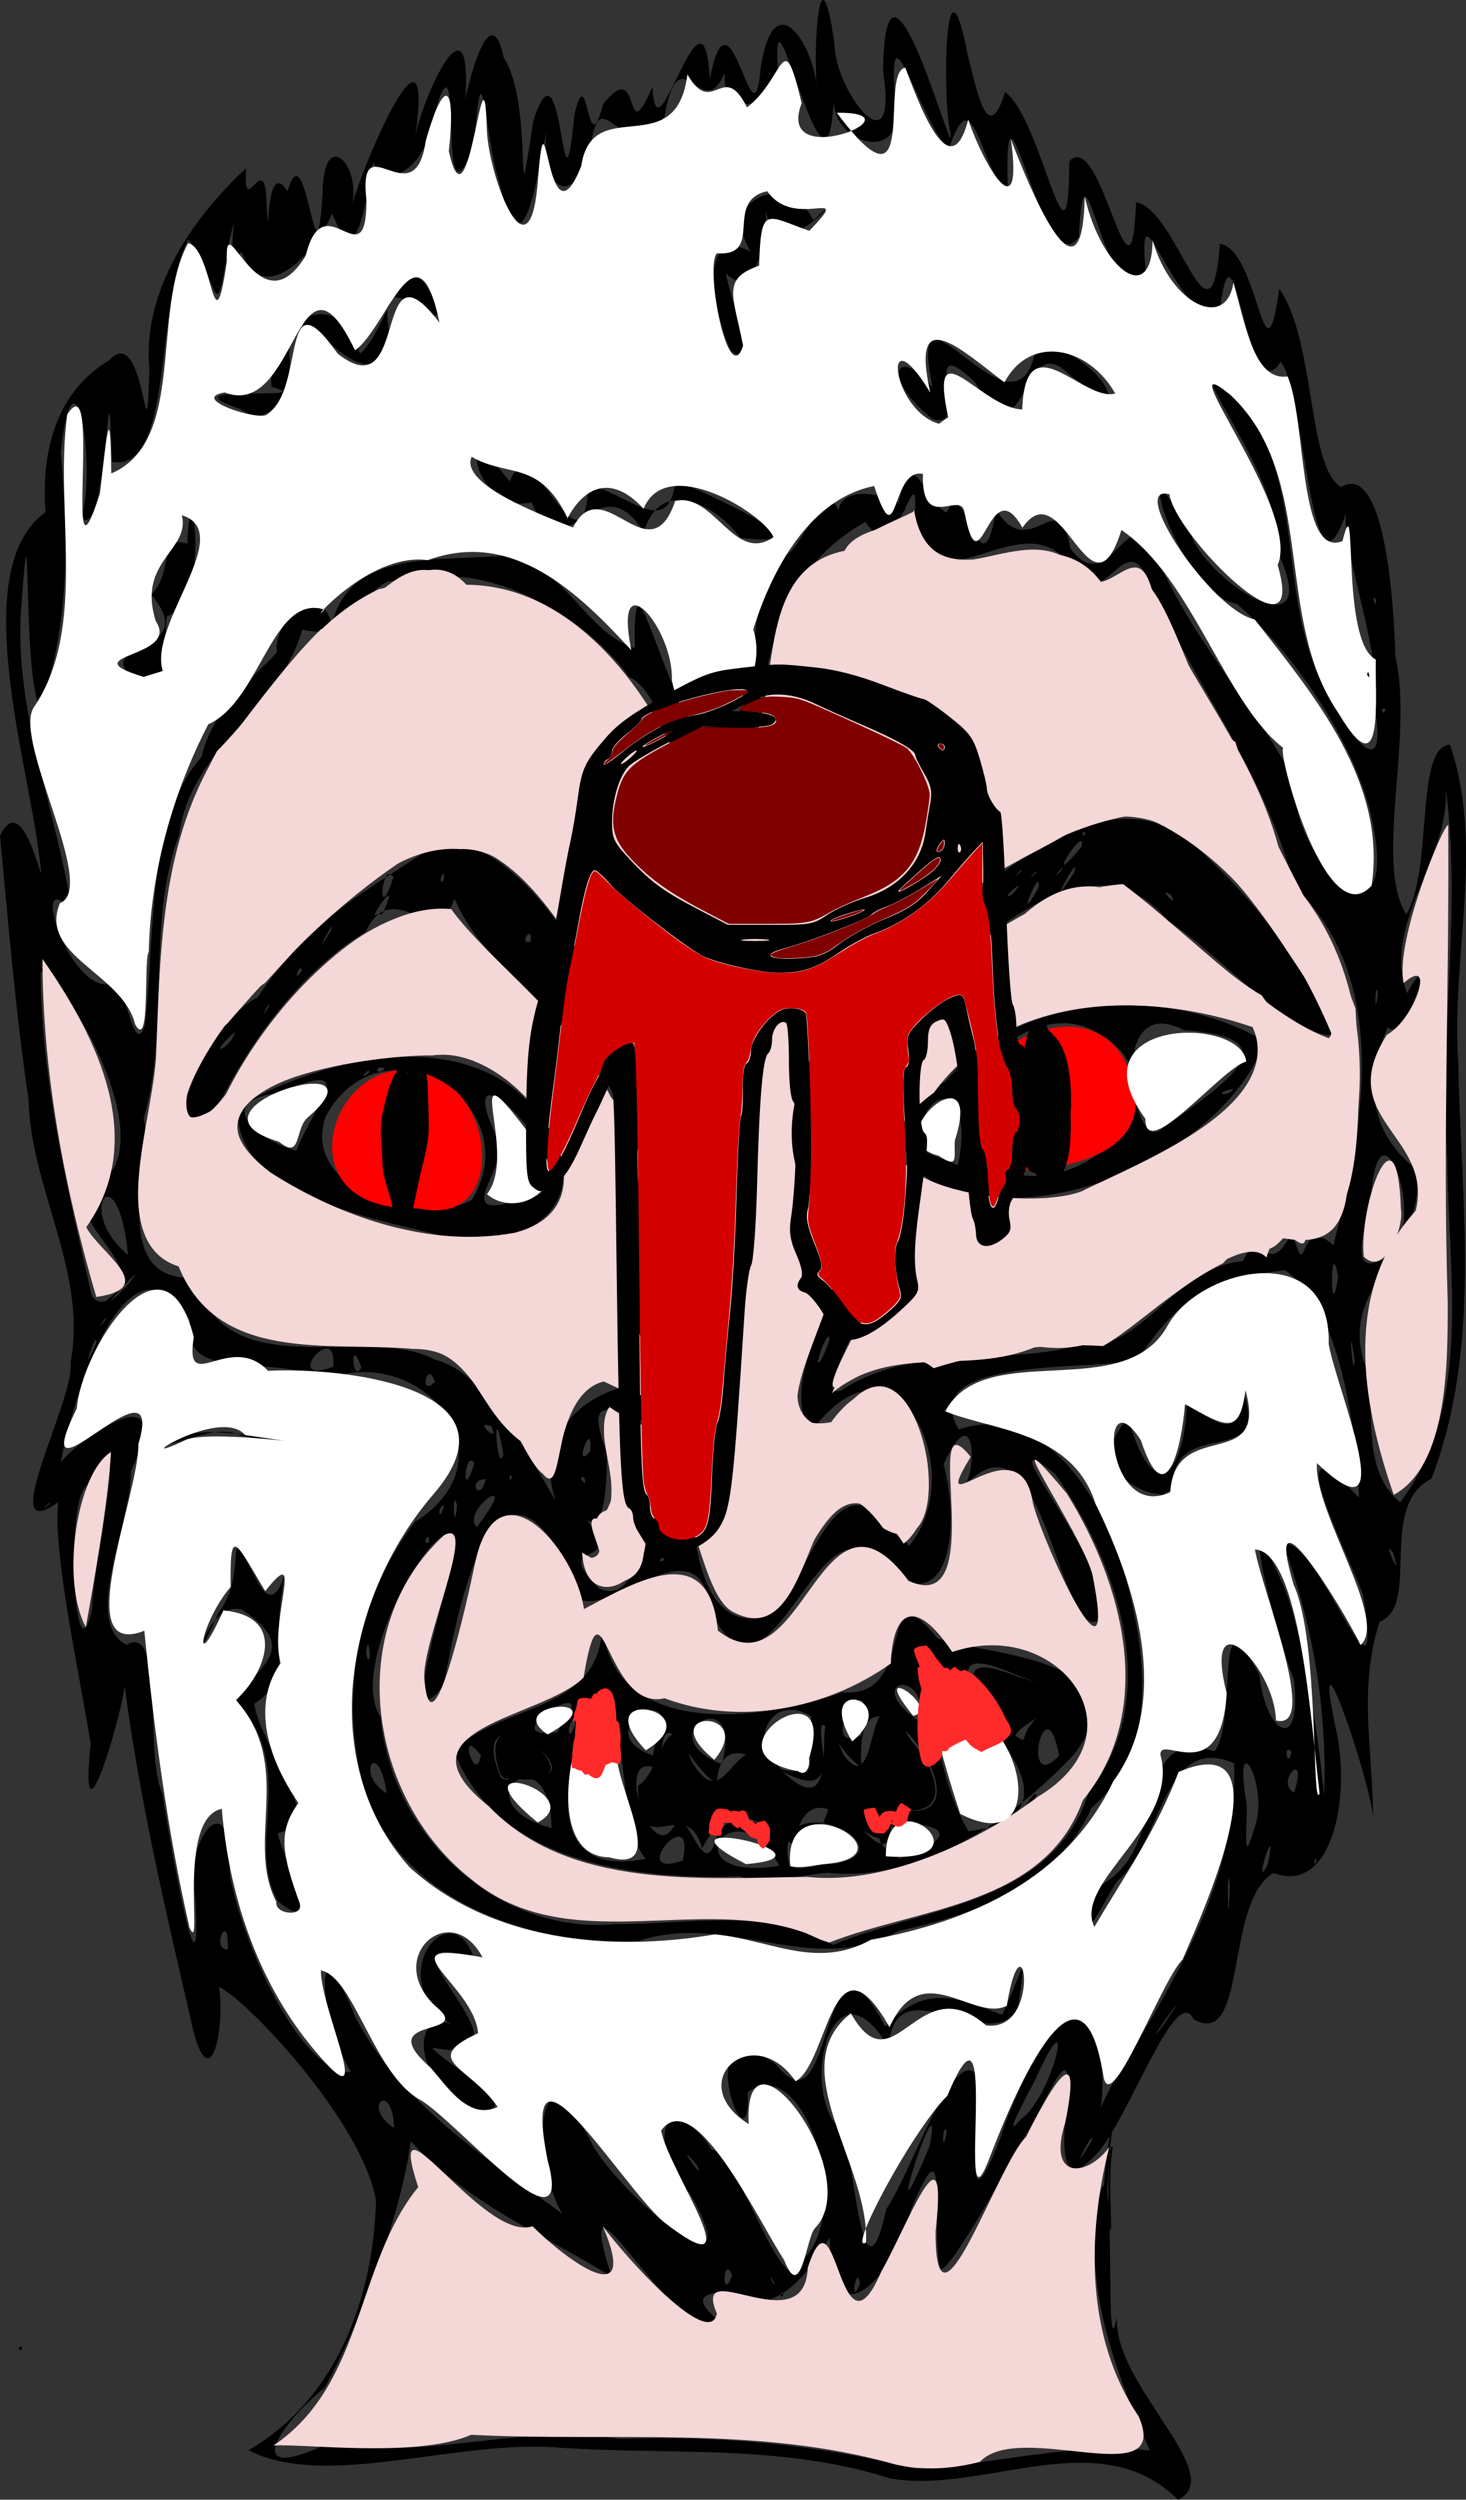 <?xml version="1.0" encoding="UTF-8" standalone="no"?>
<svg
   xmlns:dc="http://purl.org/dc/elements/1.1/"
   xmlns:cc="http://creativecommons.org/ns#"
   xmlns:rdf="http://www.w3.org/1999/02/22-rdf-syntax-ns#"
   xmlns:svg="http://www.w3.org/2000/svg"
   xmlns="http://www.w3.org/2000/svg"
   xmlns:sodipodi="http://sodipodi.sourceforge.net/DTD/sodipodi-0.dtd"
   xmlns:inkscape="http://www.inkscape.org/namespaces/inkscape"
   version="1.1"
   id="svg10"
   width="778.719"
   height="1327.719"
   viewBox="0 0 778.719 1327.719"
   sodipodi:docname="wurry2 shot.svg"
   inkscape:version="1.0 (4035a4fb49, 2020-05-01)">
  <rect x="0" y="0" width="778.719" height="1327.719" fill="#333333" stroke="none"/>
  <defs
     id="defs14" />
  <sodipodi:namedview
     inkscape:pagecheckerboard="true"
     inkscape:document-rotation="0"
     pagecolor="#ffffff"
     bordercolor="#666666"
     borderopacity="1"
     objecttolerance="10"
     gridtolerance="10"
     guidetolerance="10"
     inkscape:pageopacity="0"
     inkscape:pageshadow="2"
     inkscape:window-width="1080"
     inkscape:window-height="1826"
     id="namedview12"
     showgrid="false"
     inkscape:zoom="0.78671483"
     inkscape:cx="343.50561"
     inkscape:cy="601.0031"
     inkscape:window-x="-11"
     inkscape:window-y="-11"
     inkscape:window-maximized="1"
     inkscape:current-layer="g18"
     fit-margin-top="0"
     fit-margin-left="0"
     fit-margin-right="0"
     fit-margin-bottom="0" />
  <g
     inkscape:groupmode="layer"
     inkscape:label="Image"
     id="g18"
     transform="translate(-171.548,-312.126)">
    <path
       id="path22"
       style="fill:#000000"
       d="m 797.314,1639.846 c -42.047,-41.688 -103.065,-2.624 -153.021,-11.317 -57.561,-18.468 -117.138,-12.305 -176.402,-16.365 -53.217,-4.457 -123.82,22.567 -164.262,1.369 46.502,-26.881 66.349,-80.888 67.631,-132.581 -7.008,-41.078 -66.883,-105.271 -83.37,-113.512 3.544,24.649 -5.781,62.509 -15.392,15.601 -13.463,-57.93 -27.015,-116.482 -34.689,-175.104 -3.384,22.028 -24.346,90.43 -18.103,30.287 -6.39,-39.836 -20.196,-101.728 -17.241,-128.303 -34.529,25.198 9.457,-55.897 6.568,-74.064 9.047,-48.199 -21.078,-91.74 -22.343,-139.812 -6.895,-46.477 -10.666,-93.331 -15.142,-140.081 14.931,-30.797 27.25,55.982 19.456,0.954 -8.292,-52.922 -34.305,-144.901 4.722,-172.752 -2.894,-38.887 9.793,-66.427 33.67,-80.532 19.799,-22.119 19.727,64.131 21.52,4.195 -4.472,-46.461 30.721,-87.498 51.374,-106.323 -1.895,29.586 10.157,-12.786 10.901,19.05 1.652,30.942 -1.415,-26.908 11.087,-6.737 10.132,-35.704 15.163,60.491 18.636,0.442 0.603,-36.866 22.515,-12.299 14.678,9.947 6.683,-25.668 44.564,-112.685 34.648,-40.201 4.96,-23.324 30.118,-76.781 26.499,-19.352 4.336,-20.177 14.281,-50.994 20.416,-21.745 16.341,23.979 5.336,102.162 15.623,33.636 16.283,-51.718 15.132,66.273 21.929,-3.668 7.42,-31.49 6.445,28.233 15.152,-5.314 21.43,-27.231 10.091,27.351 26.348,-9.423 1.544,44.577 27.212,-64.68 30.354,-3.909 10.902,-56.817 23.123,41.362 27.076,-6.178 7.113,-46.23 28.328,-11.361 29.844,10.901 -2.148,-22.252 1.52,-77.87 9.265,-24.112 0.286,26.648 34.397,68.952 25.862,15.164 1.131,-89.332 40.674,61.587 35.516,31.32 -4.074,-19.21 -2.603,-102.036 9.486,-40.025 4.739,18.413 10.505,49.836 19.828,19.701 19.763,14.128 33.884,106.99 34.096,36.796 17.137,-18.848 32.944,90.297 35.457,21.774 21.854,3.178 39.759,85.791 44.572,22.053 20.909,2.93 23.335,81.106 31.532,23.984 19.315,27.085 14.793,94.733 32.825,105.184 23.55,-13.955 28.114,63.702 28.836,90.002 9.871,42.158 -11.454,110.21 5.826,136.985 14.427,-24.475 4.403,-89.066 23.126,-90.109 18.611,53.903 0.484,112.697 4.443,168.615 1.281,73.683 12.885,150.478 -14.213,221.198 -28.924,14.753 -5.426,67.365 -27.579,76.026 -11.234,35.674 -3.95,64.573 -3.415,103.303 -3.228,-25.002 -34.737,-114.957 -18.797,-41.639 6.4,37.161 -4.831,82.901 -34.066,71.789 -26.269,14.741 -13.595,93.99 -42.479,77.715 -9.342,-20.361 -35.028,54.305 -51.715,71.64 -37.294,40.88 3.411,-91.677 -28.601,-25.956 -15.092,27.331 -51.408,93.044 -54.402,86.529 -5.185,-23.538 5.507,-82.249 -15.401,-31.039 -5.823,30.829 -43.686,75.199 -43.14,14.688 -13.593,23.012 -31.758,44.645 -56.303,28.807 -32.591,2.446 20.788,25.13 -15.475,14.673 -22.219,-9.198 -64.642,-87.797 -44.144,-22.555 -36.252,-22.717 -75.323,-38.055 -106.693,-72.046 -4.221,33.538 -23.426,90.021 -45.552,130.702 -25.241,20.598 -45.403,52.4 2.477,29.438 52.228,10.082 100.561,-10.616 154.303,-2.03 52.771,-1.816 104.649,2.905 156.077,15.81 41.169,-1.847 85.246,-14.355 125.252,-9.62 -18.144,-42.223 -35.628,-86.105 -27.061,-134.413 10.146,-37.658 2.51,99.969 9.735,63.23 -3.113,35.431 59.484,84.092 32.359,97.31 z M 587.548,1530.917 c -2.245,-3.873 -1.316,3.792 0,0 z m 40.847,-5.851 c -2.025,-11.304 -5.765,14.19 0,0 z m -45.847,-1.149 c -4.809,-7.584 2.304,6.967 0,0 z m -22.07,-3.243 c -4.799,-12.043 -5.979,15.501 0,0 z m 38.035,-8.757 c 26.996,-27.858 -0.549,-110.314 -29.759,-88.572 1.85,48.498 -33.303,-48.441 15.184,-14.639 31.519,41.021 22.747,-88.249 57.88,-20.073 20.679,-23.32 39.111,-15.338 62.083,-6.277 11.441,-24.87 13.359,-38.334 8.236,-2.963 -16.271,25.146 -65.515,-24.92 -68.531,20.223 -30.211,-51.509 -48.707,25.378 -24.524,44.495 6.321,14.121 10.44,98.9 23.273,41.35 13.185,-19.151 34.308,-84.46 47.573,-72.113 3.398,24.971 -8.654,89.665 12.874,34.849 7.733,-25.199 43.263,-104.796 53.978,-37.334 2.985,33.298 -12.993,42.442 6.484,6.579 31.066,-51.318 66.002,-106.439 63.846,-168.662 -37.244,-16.888 -38.445,42.315 -61.859,62.245 -6.519,8.661 -22.4,44.946 -12.634,4.151 43.469,-18.592 16.928,-87.013 64.066,-72.864 13.207,-17.337 -1.556,-89.879 23.906,-40.271 3.107,30.72 22.639,42.414 18.352,2.488 -8.808,-22.456 -32.461,-111.535 -5.625,-50.177 14.511,34.681 25.749,135.292 20.871,122.869 3.738,-49.035 -3.923,-98.781 -20.874,-144.636 17.148,-7.485 54.452,102.798 42.316,26.611 -7.686,-20.971 -47.574,-99.487 -2.158,-51.529 -1.752,-36.201 -9.437,-100.901 -39.439,-120.91 -38.99,4.827 -54.729,12.511 -78.286,47.67 -25.54,6.04 -118.031,-2.274 -94.95,36.925 46.267,-15.527 77.92,39.733 88.522,77.649 10.726,41.638 18.766,91.95 -17.98,123.384 -18.446,41.395 -61.405,56.444 -102.414,65.316 -46.078,25.682 -89.862,-10.696 -138.354,5.404 -59.158,2.664 -131.54,-22.8 -146.991,-86.675 -11.463,-46.678 -0.996,-97.204 28.314,-135.858 54.173,-34.081 3.901,-95.734 -47.33,-75.782 -30.57,-14.393 -77.286,2.975 -72.045,-31.615 -34.611,-54.886 -63.316,45.966 -68.721,75.636 9.501,-12.094 62.857,-50.022 37.302,4.631 0.371,27.429 -26.308,80.579 -2.256,92.316 20.479,-11.998 9.086,58.154 19.05,79.272 3.352,23.23 21.159,123.73 17.408,55.265 -6.515,-33.812 20.697,-62.326 18.178,-13.359 5.907,35.824 38.129,107.943 64.535,105.641 -16.199,-24.177 -21.65,-88.342 2.291,-29.188 23.704,46.078 69.611,75.168 110.084,104.642 -15.666,-24.167 -15.963,-96.677 14.381,-39.701 11.422,26.101 89.095,91.796 53.178,28.715 -23.159,-22.84 -14.502,-62.705 11.609,-23.181 15.682,3.005 39.162,89.617 48.955,58.056 z m -173.466,-79.413 c -38.447,-15.456 -32.712,-55.636 -13.111,-44.646 -38.723,-25.007 -0.385,-71.896 11.505,-35.3 -61.963,-21.18 43.056,58.953 -22.177,47.247 3.944,6.492 53.389,34.784 23.783,32.699 z M 319.059,1321.832 c -17.232,-31.676 11.109,-69.797 -21.67,-105.821 7.179,-17.563 36.357,-26.792 2.954,-48.706 -18.6,-6.609 -29.381,41.407 -12.827,1.443 17.323,-21.381 0.317,-56.922 21.439,-15.248 13.595,22.8 17.129,-33.578 11.76,8.774 -3.508,26.446 6.029,42.159 -14.13,54.742 2.745,22.526 40.286,63.19 12.536,68.744 0.239,6.748 26.143,58.321 -0.063,36.073 z m 462.884,-216.997 c -18.819,-6.321 -27.339,-21.616 -11.208,-39.554 14.079,49.182 30.107,28.972 31.248,-7.437 19.163,12.878 28.657,18.345 29.347,-8.267 17.01,45.721 -37.641,12.284 -37.008,53.583 l -5.195,2.873 z m -523.585,-25.418 c 14.994,-17.542 101.611,7.261 41.689,-4.671 -13.771,-7.007 -35.399,5.714 -41.689,4.671 z m 407.091,372.362 c 8.176,-44.7 -29.239,70.18 -0.105,0.257 z m -235.985,14.853 -3.388,-2.058 z m 112.239,-4.498 c -14.175,-17.002 5.888,11.82 0,0 z m 209.859,-13.219 c 1.961,-8.377 -14.67,25.248 0,0 z m -77.091,-4.941 c -2.618,-4.568 -2.616,15.848 0,0 z m -293.58,-1.548 c -0.936,-26.198 -17.89,-11.434 0,0 z m 332.99,-4.761 c 17.03,-11.731 29.635,-69.254 8.502,-22.973 -0.28,1.643 -21.295,38.587 -8.502,22.973 z m -38.65,1.062 -0.185,1.806 z m 114.854,-51.693 c 20.402,-30.881 -17.151,22.254 0,0 z m -497.538,-39.497 c 0.769,-22.139 -9.3,0.593 0,0 z m 321.5,-2.382 c 48.366,-20.132 117.3,-21.631 135.933,-81.357 40.035,-50.375 15.234,-121.68 -17.994,-168.859 -40.969,-32.331 36.167,53.532 23.661,77.674 -22.156,13.771 -29.333,-120.441 -73.221,-69.564 8.425,-5.94 7.893,-51.352 -9.666,-13.158 9.422,34.581 3.238,92.083 -41.015,46.746 -29.968,-16.666 -52.663,89.413 -82.32,32.311 -7.379,-64.466 -77.965,37.723 -80.126,-31.725 -38.633,-63.884 -56.008,38.307 -62.124,70.013 -24.787,32.767 1.879,-50.421 5.403,-68.931 4.538,-44.115 -59.531,54.833 -38.862,85.781 5.288,61.882 60.923,115.78 124.751,110.063 39.075,0.277 79.534,-9.364 115.579,11.004 z m -49.5,-36.402 c -55.87,1.916 -129.476,-7.159 -151.843,-66.668 24.382,-25.273 78.733,-19.884 78.588,-67.086 5.746,61.014 84.309,51.63 127.795,35.984 41.469,3.813 17.148,-69.127 50.355,-28.784 19.746,8.778 111.853,8.913 73.224,61.065 -33.34,36.088 -82.412,68.682 -131.444,63.578 -15.209,0.872 -31.83,7.509 -46.676,1.911 z m 20.974,-5.588 c -24.313,-45.407 -59.468,9.458 0,0 z m 29.8,-1.129 c 42.463,-8.039 -35.451,-45.363 -24.487,0.796 6.17,4.201 16.919,-1.614 24.487,-0.796 z m -81.085,-1.629 c 7.153,-33.41 -30.867,10.527 0,0 z m -19.689,-1.018 c -16.31,-17.43 -8.414,-99.878 -29.129,-82.418 -12.624,31.012 -29.037,94.188 29.129,82.418 z m 134.782,-0.124 c 64.942,-22.446 -43.522,-25.68 0,0 z m -97.006,-11.674 c 15.371,-30.637 48.513,29.73 59.903,-17.292 17.166,7.064 33.709,42.956 33.252,1.853 63.882,17.465 -22.396,-99.105 -16.248,-21.334 -14.995,-9.125 -26.337,-44.595 -19.591,-2.09 -5.066,32.372 -54.238,-34.295 -57.433,10.963 -16.304,-10.37 -29.249,-51.024 -29.916,-7.126 -27.997,-16.284 -2.847,60.236 9.225,24.842 7.805,3.377 14.735,33.641 20.808,10.183 z m 133.724,-2.761 c 76.869,-10.059 -20.327,-85.48 -24.469,-90.318 7.151,30.187 8.198,63.211 24.469,90.318 z m -221.5,-1.732 c -0.649,-52.577 -50.352,-13.489 0,0 z m -20.888,-27.135 c 59.529,7.263 -28.754,-53.855 -6.167,0.157 l 2.797,1.674 z m 159.124,-32.049 c -30.587,-18.072 -36.634,38.184 -1.489,27.694 2.157,-9.133 -1.31,-18.566 1.489,-27.694 z m 131.346,20.75 c -7.375,-40.471 -20.857,21.859 0,0 z m -179.224,4.5 c 12.962,-44.973 -40.878,-16.207 0,0 z m -127.897,-4.658 c -12.936,-17.183 -2.853,16.698 0,0 z m 92.468,-5.305 c 18.699,-38.253 -38.68,-7.883 -1.089,5.331 l 0.618,-3.022 z m 109.614,-5.905 c 9.844,-45.961 -26.511,11.552 -0.155,0.745 z m 86.525,2.032 c 3.389,-16.393 34.365,-21.1 -2.556,-32.854 -62.991,-28.481 3.038,42.359 2.556,32.854 z m -237.543,-12.167 c -7.602,5.857 -3.744,19.008 0,0 z m -8.308,5.002 c 23.686,-30.257 -39.602,9.368 -2.045,4.003 l 1.404,-2.747 z m 275.203,-2.788 c 7.568,-26.073 4.199,12.526 -4.979,4.714 z m -83.885,1.788 c 2.956,-31.719 -33.551,-21.446 0,0 z m 54.463,45.924 c 9.79,-18.079 7.314,-0.541 0,0 z m 109.245,40.826 c -1.509,-20.502 -1.093,36.331 0,0 z m -535.562,8.812 -0.185,1.806 z m 555.767,-20.32 c 5.64,-28.725 -8.997,17.575 0,0 z m 25.932,-2.044 c -1.583,-3.53 -1.434,5.606 0,0 z m -33.385,-16.258 c 9.247,-22.662 -11.377,-58.221 -3.996,-14.898 1.323,4.686 -2.875,39.226 3.996,14.898 z m -460.576,-19.44 c -4.292,-30.201 -17.368,-10.55 0,0 z m 481.972,-0.332 c 8.039,-24.683 -10.536,-5.662 0,0 z m -1.393,-22.041 c -5.088,-4.082 -1.454,10.51 0,0 z m -634.317,-38.565 -0.185,1.806 z m 143.873,-18.59 c -3.442,7.39 3.24,14.219 0,0 z M 220.565,1166.269 c -0.842,-19.366 23.571,-117.575 -2.884,-64.815 -11.867,6.824 -6.539,108.476 2.884,64.815 z m 357.205,4.648 c 28.533,-21.922 35.599,-95.584 76.564,-37.571 33.266,-39.652 -7.618,-122.482 -52.084,-60.396 -24.082,-40.252 47.904,-95.729 -4.738,-133.853 -25.71,-58.516 34.892,-97.355 67.975,-134.257 36.348,-25.652 91.495,-82.51 138.143,-45.751 32.355,28.568 59.752,62.406 75.917,102.871 -22.514,1.103 -59.774,-42.902 -87.387,-60.585 -41.695,-51.033 -103.346,14.21 -139.849,44.936 -26.404,35.957 -66.561,82.006 -17.918,120.765 13.784,26.232 -35.212,88.497 -16.272,83.691 39.171,-25.722 86.16,-12.59 127.482,-24.391 32.629,4.197 49.112,-41.117 86.153,-44.413 9.948,-21.13 12.632,12.426 26.113,-15.597 8.758,31.3 2.495,-10.453 21.946,7.218 15.979,-61.876 31.22,-140.953 -21.032,-190.976 -14.006,-57.49 -50.553,-103.852 -75.431,-157.692 -13.817,-40.075 -25.59,20.11 -43.541,-12.75 -26.525,-36.266 -75.946,32.004 -82.199,-28.509 1.21,-31.671 -9.835,31.942 -26.27,5.667 -49.556,27.422 -51.697,77.511 -62.689,127.664 -15.446,1.23 -8.877,-35.345 -10.454,5.143 -17.384,65.569 -26.113,-39.069 -52.47,-50.479 -25.894,-36.279 -85.734,-65.741 -118.72,-47.996 -18.272,-14.759 -23.32,31.432 -54.93,22.82 -11.192,41.925 -59.176,62.308 -65.321,108.746 -17.873,48.349 -4.605,102.554 -18.876,150.812 5.35,21.163 -20.727,87.505 27.666,84.786 14.602,59.217 90.884,23.817 126.975,43.503 25.874,6.209 46.963,45.416 64.092,74.83 -16.735,-49.691 47.719,-72.601 56.279,-55.377 -36.992,-48.511 0.861,-107.392 -22.428,-151.816 -16.682,-50.522 -67.359,-66.201 -87.49,-112.567 -9.774,28.972 -32.746,-13.275 -47.091,17.549 -38.954,23.757 -65.481,66.03 -78.386,92.434 -37.883,30.838 -5.722,-45.156 20.804,-57.378 29.203,-43.587 57.578,-55.729 96.681,-82.673 34.126,-1.837 65.587,42.673 84.839,77.846 24.998,40.867 57.437,101.922 41.255,130.838 22.083,28.489 -4.367,42.653 -8.999,5.459 -11.201,-19.309 -5.935,27.421 10.444,33.317 2.302,26.938 9.98,44.882 12.441,65.668 -22.054,10.383 -70.037,-38.024 -51.272,10.448 0.672,11.615 -0.51,47.106 -11.139,35.613 23.403,28.712 -20.358,9.744 7.213,37.323 29.638,13.582 24.355,-80.195 50.187,-32.589 2.477,20.4 9.176,54.573 37.818,47.667 z M 405.221,968.256 c -37.471,-9.636 -110.134,-21.606 -107.332,-68.277 40.464,-23.249 104.655,-40.642 145.793,-10.267 51.346,41.201 25.374,92.033 -38.46,78.544 z m 16.908,-18.779 c 31.203,-50.753 -46.755,-99.467 -77.36,-44.896 -14.626,39.014 50.094,60.018 77.36,44.896 z m 25.745,-0.331 c 51.125,-2.596 -46.541,-101.343 -10.378,-28.602 0.72,14.404 -25.793,41.017 10.378,28.602 z M 328.941,923.335 c 10.321,-25.81 34.144,-49.526 -8.822,-30.799 -36.882,4.28 -10.784,25.767 8.822,30.799 z m 38.607,-41.418 c 1.198,-4.299 -7.194,5.777 0,0 z m 8.5,-2 c -4.628,-3.46 -6.082,4.679 0,0 z m 320.5,67.406 c -41.035,1.533 -65.7,-39.103 -22.788,-60.708 39.772,-48.391 120.101,-51.069 169.822,-21.202 -19.214,48.824 -83.095,83.321 -136.069,83.007 z m 7.73,-13.277 c 51.181,17.258 103.903,-52.573 42.645,-76.92 -42.957,-12.573 -91.328,56.619 -42.645,76.92 z m -23.957,-2.968 c 8.891,-39.327 -14.465,-49.361 -23.009,-11.517 6.145,6.292 15.495,7.572 23.009,11.517 z m 108.171,-19.162 c 29.795,-21.743 73.608,-48.458 12.063,-52.627 -42.117,-21.803 -27.638,66.128 -12.063,52.627 z m 38.056,-21.603 c -12.911,3.299 -1.281,4.637 0,0 z m 84.886,246.428 c -6.597,-9.294 6.238,19.278 0,0 z m -386.886,2.946 c -4.078,-0.438 -1.947,4.244 0,0 z m -99.228,-10.332 -2.558,3.452 z m -25.787,1.812 c 0.099,-7.224 -4.76,2.678 0,0 z m 25.255,-8 c 25.441,-32.563 -8.997,-8.575 0,0 z m -17.275,-11.691 c -4.18,1.122 -2.745,10.777 0,0 z m 6.812,0.318 c -2.701,-11.482 -1.747,18.178 0,0 z m -216.649,-0.627 c 3.163,-4.585 -7.089,6.407 0,0 z m 717.646,-1.08 c 39.024,-52.067 25.297,-122.028 25.004,-182.622 -4.777,-68.137 8.844,-136.697 -1.99,-204.548 9.005,40.929 -34.116,76.95 -19.391,116.768 17.534,-31.705 -1.126,28.363 -10.239,18.046 -14.052,32.169 -7.368,57.961 15.495,75.792 5.255,46.247 -47.042,63.373 -24.967,109.73 1.71,22.329 -3.448,50.681 16.088,66.833 z m -485.774,-12.232 c -10.33,-0.295 -3.06,13.395 0,0 z m 52.2,-1.138 c -4.557,-0.933 3.165,7.332 0,0 z m -38.2,0.2 c -1.316,-3.792 -2.245,3.873 0,0 z m -20.036,-7.691 c -5.266,-7.838 -7.102,23.315 0,0 z m 15.418,-4.559 c -6.157,-35.596 -3.535,12.396 0,0 z m 46.093,-1.709 c 1.734,-19.494 -9.754,11.969 0,0 z m -52.506,-13.267 c -10.499,-4.173 5.217,10.554 0,0 z m 105.532,-1.773 c -5.863,-1.656 1.105,6.506 0,0 z m -135.5,-21.878 c -4.112,-12.717 -8.58,9.085 0,0 z m -54,-8 c 2.367,-26.161 -28.363,10.806 0,0 z m 15,0.413 c -6.45,-18.209 -5.077,9.505 0,0 z m 527.519,-3.785 c -3.678,-27.649 -0.808,13.331 0,0 z m -283.41,0.046 c 9.908,-20.474 0.767,-13.229 -1.807,1.512 z m -384.986,-9.296 c 0.72,-9.016 -9.885,23.13 0,0 z m 4.377,-11.5 c 4.774,-7.133 -7.615,7.836 0,0 z m 2.25,-12.012 c 28.033,-20.575 -41.627,-45.272 2.399,-68.884 17.825,-31.419 -30.56,-106.86 -38.57,-104.48 0.388,57.624 14.191,114.572 26.811,170.316 0.675,4.492 6.636,6.359 9.361,3.048 z m 8.817,-5.903 c 20.22,-24.119 -25.003,24.407 0,0 z m 644.185,-5.585 c -4.189,-25.352 -4.387,29.281 0,0 z m -250.772,1.54 c 8.601,-33.288 -8.379,7.615 0,0 z m 274.314,-10.887 c 27.455,-12.657 -1.917,-92.718 -5.879,-33.878 0.408,7.492 -15.257,45.332 5.879,33.878 z m -666.296,-2.402 c -5.314,-55.662 -29.007,-23.87 0,0 z m 286.095,-26.032 c 7.265,-17.538 -9.698,-0.025 0,0 z m 93.498,-84.848 c 7.911,-32.659 -15.248,28.748 0,0 z m -322.867,-7.482 c -17.033,15.383 -1.092,7.792 0,0 z m -47.724,-3.761 c 5.472,-46.738 0.66,-109.653 30.024,-142.29 7.569,-33.617 44.517,-54.275 39.771,-57.474 0.843,-16.731 21.76,-39.165 29.519,-12.93 9.474,-41.275 59.437,-32.972 94.559,-36.918 31.537,9.094 40.197,40.783 66.364,49.52 -1.609,-65.41 16.12,34.554 35.875,41.605 44.066,2.427 11.639,-67.227 47.416,-93.372 9.254,-11.232 24.527,-44.926 26.563,-10.267 -13.496,-37.158 51.148,-11.277 29.056,-9.855 8.086,-42.133 13.946,-6.706 26.787,-0.06 8.859,-24.22 18.502,48.088 26.116,-1.69 17.951,29.538 34.026,-15.346 39.481,20.604 22.681,30.4 31.499,-37.811 49.108,11.466 19.653,43.009 59.252,85.658 69.797,113.302 -0.159,45.641 57.095,92.32 41.336,19.01 -7.465,-35.837 -37.706,-84.89 -71.732,-114.329 -32.154,-4.889 -59.345,-102.91 -24.514,-36.791 10.683,27.78 72.611,63.869 45.357,7.514 4.193,-30.871 -36.204,-83.92 -33.954,-89.14 49.387,31.938 35.018,98.048 52.701,146.965 6.242,21.443 41.826,79.07 33.933,28.524 3.93,-31.166 -18.942,-88.291 -15.437,-105.677 -19.011,57.148 -21.605,-64.509 -34.87,-80.062 -18.612,30.193 -24.905,-92.524 -32.773,-23.402 -24.887,-0.678 -44.496,-80.352 -38.569,-21.08 -23.625,20.443 -32.808,-86.994 -35.848,-21.811 -19.754,28.59 -40.686,-109.446 -37.664,-23.495 -15.31,-13.248 -18.053,-62.838 -31.386,-23.21 -15.325,-13.994 -33.41,-84.653 -28.306,-23.7 5.074,32.461 -35.295,21.42 -32.801,-4.584 -2.677,77.343 -33.365,-72.786 -29.768,-14.685 -1.213,21.569 -30.357,28.219 -28.106,2.393 -12.345,29.186 -23.682,-22.549 -32.164,23.676 -22.228,29.52 -33.716,-22.487 -39.077,15.236 -9.404,37.155 -27.896,20.826 -23.339,-8.167 -5.125,23.843 -12.696,80.702 -25.335,27.497 -7.886,-25.115 -8.956,-79.292 -13.179,-20.379 -21.501,58.294 -3.68,-79.053 -23.019,-10.057 -2.522,20.801 -22.695,35.97 -30.733,20.037 -2.972,12.638 -7.688,63.481 -21.713,27.005 -10.208,23.47 -37.635,50.2 -48.151,20.304 -10.703,13.703 0.89,-38.209 -7.422,-1.495 -6.792,48.459 -6.061,10.549 -20.933,-4.846 -17.9,33.254 -7.439,124.137 -40.487,117.982 -2.399,-76.492 -1.497,43.91 -16.502,29.776 8.868,-24.695 -3.464,-99.762 -10.726,-35.024 4.047,45.639 4.95,93.006 -11.18,135.544 -9.364,-18.428 -4.181,-129.331 -9.78,-53.295 -4.221,55.149 18.942,108.804 26.715,160.888 -24.171,-26.063 0.312,49.676 23.188,38.539 5.62,1.768 9.971,40.941 15.8,22.698 z m -7.55,-185.393 c -18.972,-18.426 37.679,-11.489 10.913,-43.127 12.246,-12.458 3.457,-32.44 19.172,-27.073 1.282,-45.294 13.716,28.479 -10.786,38.549 -3.533,16.256 9.326,35.739 -19.3,31.65 z m 656.71,-1.235 c 0.867,-4.551 0.867,4.551 0,0 z M 564.687,597.828 c -12.202,-17.597 -42.688,-33.324 -51.129,-2.965 -24.996,-40.017 -42.583,25.4 -59.6,-15.934 -29.438,7.51 -41.713,-50.683 -11.625,-11.031 11.025,-31.138 38.707,56.307 41.835,2.359 17.26,1.05 43.238,30.734 46.166,-3.517 12.402,6.37 86.834,37.517 34.352,31.089 z M 666.857,534.645 c -28.932,-23.2 -18.139,-39.406 0.059,-16.846 -14.987,-71.031 44.552,36.819 54.862,-20.437 29.302,-5.671 60.727,50.229 16.463,12.482 -25.086,-23.007 -20.775,51.651 -48.787,5.307 -31.519,-30.069 -0.591,26.687 -22.598,19.494 z m -367.538,-5.228 c -42.93,-14.491 45.601,-3.745 16.415,-11.851 -2.118,-35.327 35.531,-56.869 47.015,-17.546 15.44,-12.391 23.958,-70.078 41.801,-22.386 -3.979,12.579 -33.818,-31.932 -25.971,12.745 -12.806,50.368 -57.896,-47.212 -53.029,15.924 -1.181,12.602 -9.405,34.945 -26.23,23.114 z m 260.437,-31.172 c -7.205,-13.861 -20.342,-67.865 10.699,-52.45 -18.396,-28.039 20.047,-43.864 33.168,-16.592 21.888,-21.817 -19.623,29.067 -25.3,-5.282 1.037,19.961 -7.986,47.751 -21.001,33.342 -0.639,5.74 19.253,55.236 2.435,40.982 z m 72.881,356.043 c 7.867,-15.025 -11.97,17.508 0,0 z m 13.502,-0.114 c -7.116,0.664 0.154,3.865 0,0 z m -332.102,-6.88 c 2.512,-7.216 -6.352,10.495 0,0 z m 589.412,-7.186 c -1.404,-9.604 -2.002,15.613 0,0 z m -254.903,-13.892 c 10.292,-16.125 -23.067,27.011 0,0 z m -181.497,3.701 c -2.413,-3.927 -2.413,3.927 0,0 z m 203.5,-4 c 13.366,-17.551 -16.191,18.298 0,0 z m -338.609,1.423 c -1.209,-4.598 -5.222,8.895 0,0 z m 336.172,-9.673 c 9.26,-9.736 -11.624,10.372 0,0 z m -320.85,-11.25 c 3.877,-10.663 -12.02,20.717 0,0 z m 106.287,5.582 c 0.473,-10.068 -6.995,3.245 0,0 z m 451.662,-6.332 -0.048,2.44 z m -224.662,-1.4 -4.534,2.753 z m 24.298,-5.35 c 6.559,-13.344 -21.672,28.374 0,0 z m -330.211,-1.281 c 11.501,-24.675 -8.946,5.139 -2.943,0.278 z m 313.358,-7.632 c 11.609,-18.523 -23.807,26.568 0,0 z m 35.225,-6.429 c 1.751,-13.598 -13.843,24.784 0,0 z m 70.46,4.027 c -8.57,-5.958 4.67,8.773 0,0 z m -413.129,-9.574 c -6.491,-9.697 -9.02,28.06 0,0 z m 328.657,9.14 c 11.13,-12.579 -9.328,5.312 0,0 z m -303.974,-3.438 -0.185,1.806 z m 336.826,-8.114 c 4.622,-14.224 -17.607,27.811 0,0 z m -334.679,0.301 c -4.345,4.225 0.696,7.622 0,0 z m 314.298,0.25 c 3.163,-4.585 -7.089,6.406 0,0 z m -8,-1 c 3.163,-4.585 -7.089,6.406 0,0 z m 21.411,-0.293 c 3.566,-6.211 -7.009,7.078 0,0 z m 10.961,-12.958 c 2.942,-14.063 -22.759,27.17 0,0 z m 2,-6.999 c -1.316,-3.792 -2.245,3.873 0,0 z m 159.5,-66.118 c -3.757,-1.929 -0.934,4.937 0,0 z m -5,-57.941 c -2.998,-5.358 -0.139,6.711 0,0 z" />
    <path
       id="path34"
       style="fill:none;stroke:#000000;stroke-width:1px;stroke-linecap:butt;stroke-linejoin:miter;stroke-opacity:1"
       d="m 762.19,1452.476 c -3.871,18.64 2.234,72.912 -3.595,22.47 5.423,-59.188 -0.974,7.173 0,26.066 -1.412,-32.88 1.049,-36.06 3.595,-61.119" />
    <path
       id="path36"
       style="fill:#f4d7d7;stroke-width:1.271"
       d="m 561.772,1168.739 c -22.332,-9.79 -20.725,-93.188 -47.361,-41.973 2.651,26.287 -32.028,42.936 -33.619,9.972 24.535,16.147 -8.805,-26.668 12.367,-16.532 9.919,-23.966 -7.304,-42.685 2.172,-60.797 32.069,23.906 68.698,13.517 42.091,-17.749 13.253,-21.29 -36.603,-71.343 -16.536,-71.116 1.251,34.85 36.706,32.664 10.968,-3.182 16.94,-30.585 -20.14,-97.062 -45.221,-136.923 -20.441,-33.365 -47.675,-77.291 -87.173,-70.138 -41.88,24.8 -74.981,58.066 -107.18,95.502 -27.54,21.743 -30.249,75.45 -0.684,37.508 24.178,-48.895 76.068,-102.497 119.564,-98.333 20.27,27.742 65.879,60.068 84.751,99.744 22.185,25.36 15.15,50.141 7.029,79.748 -10.283,32.676 48.704,101.366 -10.598,71.408 -32.654,1.961 -16.55,87.035 -40.235,34.519 -29.242,-18.66 -26.03,-51.752 -60.895,-51.782 -45.313,-3.978 -103.843,7.772 -124.794,-43.83 -39.562,-12.708 -12.078,-80.991 -11.827,-115.617 1.982,-50.562 2.811,-102.398 27.015,-148.068 18.566,-24.73 42.093,-57.089 60.411,-74.708 30.349,-8.033 43.023,-48.41 73.262,-23.618 55.003,-2.201 94.943,47.373 116.088,92.562 0.823,39.385 30.709,36.267 29.059,0.156 32.26,-10.453 3.437,-99.851 59.723,-110.773 7.006,-13.958 34.667,-11.923 36.825,-21.733 10.715,58.47 71.726,-5.454 101.447,41.214 31.434,-34.311 42.343,65.301 69.352,82.073 14.748,50.4 46.29,92.392 63.785,141.6 1.985,35.403 7.64,118.96 -26.345,120.823 -0.917,13.67 -12.982,-15.081 -20.952,11.363 -14.677,-15.933 -65.071,35.143 -86.816,47.037 -30.378,-2.049 -62.269,3.033 -90.005,11.762 -27.304,-23.265 -73.833,44.282 -43.937,-14.625 44.937,-52.249 -49.392,-99.417 7.659,-145.304 31.002,-46.89 80.436,-92.989 136.965,-97.211 35.539,26.758 77.621,71.644 112.111,82.906 C 860.539,815.862 826.164,764.195 775.781,744.554 c -52.055,8.013 -98.832,44.486 -133.113,83.989 -45.589,29.311 -72.145,94.808 -27.881,137.772 15.446,27.591 -52.265,112.874 1.005,100.653 44.357,-70.352 71.367,84.487 24.917,56.86 -42.173,-57.923 -32.889,68.242 -78.937,44.91 z M 444.883,966.923 c 61.697,-15.857 1.571,-101.069 -43.661,-94.216 -34.164,-0.408 -147.416,15.81 -85.907,62.238 37.444,23.913 84.854,40.164 129.568,31.977 z m 301.253,-22.064 c 31.176,-15.379 110.073,-46.192 90.738,-87.214 -56.717,-19.427 -130.715,-18.254 -169.168,34.778 -65.306,48.042 46.989,64.646 78.43,52.436 z" />
    <path
       id="path38"
       style="fill:#f4d7d7;stroke-width:1.271"
       d="m 599.741,1338.963 c -56.985,-21.014 -126.671,13.659 -177.767,-28.604 -54.861,-42.88 -68.575,-133.371 -14.488,-182.841 18.786,-10.105 -12.695,58.41 -10.501,76.671 3.787,43.368 23.179,-43.541 26.568,-60.329 11.629,-58.009 53.566,-9.229 58.193,22.916 27.939,-14.771 66.505,-37.816 71.14,11.48 45.59,35.29 54.334,-89.429 101.282,-26.468 44.609,20.398 5.288,-100.704 32.977,-65.838 -24.344,40.042 26.518,-20.543 33.096,24.688 5.747,22.316 45.734,108.791 31.573,37.786 -5.936,-22.712 -56.247,-93.876 -13.623,-43.06 29.833,47.955 47.949,114.907 8.58,162.924 -20.47,56.482 -87.245,56.88 -134.78,75.631 l -4.423,-1.456 z m 0.544,-29.937 c 44.319,4.835 95.491,-21.895 122.336,-42.431 58.029,-34.48 10.656,-96.063 -45.263,-77.004 -20.662,-30.901 -31.691,-20.44 -32.602,6.099 -34.384,24.425 -80.703,33.293 -120.212,18.462 -31.499,7.533 -32.967,-71.289 -43.015,-10.994 -21.788,21.835 -102.931,26.55 -50.311,68.386 42.405,44.352 113.075,38.132 169.069,37.481 z" />
    <path
       id="path40"
       style="fill:#f4d7d7;stroke-width:1.271"
       d="m 911.885,1106.093 c -17.765,-51.168 -26.461,-108.971 11.663,-150.864 9.628,-40.262 -43.98,-48.598 -15.337,-93.429 15.289,-8.675 26.164,-42.751 8.924,-27.508 -4.821,-22.669 21.487,-85.248 23.678,-83.934 0.668,84.38 -2.963,168.7 -0.262,253.104 0.079,33.604 -0.009,87.024 -28.666,102.63 z" />
    <path
       id="path42"
       style="fill:#f4d7d7;stroke-width:1.271"
       d="m 895.983,979.628 c -2.885,-27.173 17.762,-84.262 19.7,-25.439 1.889,8.947 -8.334,36.681 -19.7,25.439 z" />
    <path
       id="path44"
       style="fill:#f4d7d7;stroke-width:1.271"
       d="m 646.989,1621.082 c -73.439,-20.895 -149.875,-11.8 -225.126,-15.716 -28.908,12.623 -90.888,4.427 -105.087,5.72 48.274,-32.453 43.674,-96.609 76.927,-137.282 -19.017,-57.524 34.559,30.002 60.704,20.776 17.914,17.856 57.573,47.308 37.253,-0.202 11.685,16.242 56.819,66.282 60.689,46.593 -13.96,-32.412 46.683,16.468 48.276,-24.372 15.527,-47.809 16.438,55.176 39.121,1.892 12.953,-22.348 35.769,-83.933 28.776,-21.179 -0.264,65.676 32.972,-35.982 48.112,-50.24 10.494,-21.251 30.935,-58.353 20.803,-7.641 -9.93,31.064 11.755,28.991 23.316,13.17 -11.887,46.836 -12.509,101.459 15.711,143.108 17.786,41.421 -63.312,1.386 -84.383,24.003 -14.718,3.856 -30.167,4.857 -45.092,1.371 z" />
    <path
       id="path46"
       style="fill:#f4d7d7;stroke-width:1.271"
       d="m 222.684,1000.992 c -16.904,-57.654 -28.527,-118.907 -28.574,-179.498 30.049,42.857 55.76,96.689 23.255,142.453 7.166,13.825 39.357,32.357 5.318,37.044 z" />
    <path
       id="path50"
       style="fill:#f4d7d7;stroke-width:0.899"
       d="m 562.548,1168.475 c -21.675,-12.276 -25.589,-95.223 -49.428,-38.573 5.197,36.058 -42.401,21.452 -27.714,9.768 12.471,-2.056 -5.669,-20.691 8.404,-25.383 11.322,-19.965 -7.643,-37.812 0.935,-54.264 31.063,20.855 71.36,16.74 42.954,-18.067 13.519,-20.245 -33.27,-70.462 -16.995,-69.97 -0.088,32.714 35.98,32.348 12.815,-1.355 10.332,-26.823 -9.455,-85.064 -35.499,-120.537 -19.472,-31.546 -44.8,-88.437 -82.437,-86.965 -39.415,-2.734 -76.092,41.723 -103.229,71.059 -23.407,15.153 -68.224,94.094 -23.955,65.088 25.119,-47.077 74.145,-110.212 121.409,-101.909 24.879,26.086 72.275,63.356 90.718,107.038 26.478,27.642 -7.738,59.133 3.611,91.851 0.563,27.76 37.698,73.438 -9.833,49.196 -36.191,5.846 -17.658,89.347 -48.598,27.407 -25.046,-21.509 -25.562,-47.905 -64.397,-45.913 -45.057,0.449 -92.957,3.675 -113.707,-41.982 -44.693,-13.946 -9.106,-88.963 -12.021,-126.702 0.227,-50.919 6.504,-101.832 31.178,-147.11 32.106,-32.414 47.094,-67.568 86.1,-86.137 10.897,-1.079 30.164,-22.186 47.791,-0.73 54.177,-0.209 93.789,51.652 112.101,97.406 1.661,37.807 30.502,23.437 27.22,-5.327 33.755,-11.308 4.353,-100.217 60.626,-111.701 7.266,-9.467 38.279,-20.684 36.087,-20.99 7.814,60.327 64.617,-7.353 91.441,35.833 14.94,10.515 29.191,-26.673 36.83,12.284 22.648,48.863 59.496,90.341 68.798,144.223 40.154,41.129 47.341,102.056 33.926,155.991 0.705,36.953 -14.454,41.262 -34.587,37.805 -13.584,15.643 -12.067,-7.898 -32.066,13.411 -35.555,17.518 -56.284,50.744 -98.674,43.987 -37.107,16.188 -76.532,-2.26 -108.963,24.952 21.924,-42.122 33.446,-91.04 -3.254,-127.898 14.797,-51.181 56.316,-95.934 102.142,-123.339 50.581,-49.299 87.465,15.775 129.454,39.88 18.316,27.056 55.542,37.709 26.331,-4.193 -26.277,-39.198 -66.667,-110.259 -122.657,-85.76 -27.203,17.261 -58.508,27.609 -79.741,53.013 -37.634,36.951 -103.27,88.73 -61.624,146.554 43.396,32.526 -41.9,106.88 6.438,120.755 40.847,-61.835 73.352,35.214 41.076,60.876 -37.355,-56.867 -48.644,14.762 -72.93,37.164 l -8.442,0.868 z M 445.453,967.137 c 59.73,-16.227 2.274,-99.762 -42.058,-94.689 -41.069,-2.948 -156.828,20.93 -80.025,67.981 36.579,20.288 79.945,34.733 122.082,26.707 z m 299.46,-21.523 c 33.214,-15.604 109.431,-46.293 92.19,-88.009 -56.018,-19.129 -127.958,-18.702 -167.793,31.944 -66.901,50.696 40.724,67.141 75.603,56.064 z" />
    <path
       id="path52"
       style="fill:#f4d7d7;stroke-width:0.899"
       d="m 217.127,1176.381 c -13.485,-25.027 -4.831,-81.726 13.367,-93.034 -1.433,27.339 -9.983,74.283 -13.367,93.034 z" />
    <path
       id="path54"
       style="fill:#ff0000;stroke-width:0.899"
       d="m 393.63,953.893 c -84.268,2.786 -36.627,-108.606 20.41,-61.988 20.929,20.365 20.3,71.312 -20.41,61.988 z" />
    <path
       id="path56"
       style="fill:#ff0000;stroke-width:0.899"
       d="m 695.553,932.089 c -45.135,-49.996 60.941,-112.57 77.622,-45.385 12.671,42.786 -49.208,50.49 -77.622,45.385 z" />
    <path
       id="path58"
       style="fill:#000000;stroke-width:0.899"
       d="m 544.495,1293.985 c -8.831,-31.411 -33.647,11.315 -34.089,-33.477 11.992,-5.51 15.378,-48.685 28.328,-13.208 20.228,34.797 22.669,-28.763 48.875,6.078 37.816,36.151 9.179,-61.067 32.091,-9.075 20.097,27.509 10.631,-55.57 34.848,-8.935 16.47,18.658 23.389,44.197 -9.111,37.102 0.391,49.194 -41.625,-36.202 -52.207,19.639 -24.438,-16.035 -34.645,-25.37 -48.734,1.877 z" />
    <path
       id="path60"
       style="fill:#000000;stroke-width:0.899"
       d="m 712.047,1236.91 c -14.524,-15.977 -44.528,-52.527 0.63,-34.038 48.836,12.491 -10.24,24.996 -0.63,34.038 z" />
    <path
       id="path62"
       style="fill:#000000;stroke-width:0.899"
       d="m 437.317,1254.601 c -17.978,-53.12 64.209,10.359 4.764,1.996 l -2.14,0.591 z" />
    <path
       id="path525"
       style="fill:#ffffff;stroke-width:1.271"
       d="m 588.077,1512.554 c -13.663,-20.714 -47.52,-93.234 -65.36,-68.795 3.864,21.297 51.131,87.245 1.187,48.384 -22.528,-19.376 -76.965,-110.916 -61.488,-32.673 14.883,54.455 -48.066,-20.591 -67.425,-31.876 -24.77,-13.263 -35.429,-65.664 -53.019,-68.878 0.034,22.147 32.369,86.302 -5.883,39.322 -28.506,-35.462 -43.047,-80.209 -46.709,-125.164 -24.501,5.019 -9.363,79.927 -17.183,63.1 -11.881,-51.883 -18.736,-104.829 -23.995,-157.68 -40.095,15.91 -2.727,-72.002 -3.154,-99.106 15.657,-52.485 -62.315,41.287 -32.678,-19.015 2.246,-30.996 46.283,-100.231 62.122,-37.846 -5.195,32.228 19.092,-3.517 39.438,17.903 38.1,-2.032 137.236,8.144 88.074,65.287 -46.329,53.584 -63.179,141.565 -13.044,198.262 43.542,39.583 106.709,45.249 162.301,35.796 29.842,2.891 53.964,18.916 82.9,2.84 53.339,-9.739 104.238,-32.524 128.672,-84.053 31.385,-42.745 11.97,-104.176 -9.361,-147.538 -12.428,-38.64 -54.596,-38.748 -79.846,-49.093 21.286,-39.336 95.163,-3.292 118.275,-45.727 17.248,-30.702 86.957,-46.267 85.427,10.087 4.231,24.179 40.119,107.345 -6.231,63.173 -1.929,25.552 38.246,83.576 23.153,96.626 -8.873,-18.741 -52.721,-89.948 -35.521,-31.998 13.658,29.61 9.535,121.536 13.758,110.772 -4.662,-38.426 -10.493,-128.397 -34.356,-129.541 3.989,22.637 34.528,96.526 11.199,90.838 -0.743,-29.272 -39.225,-66.329 -26.203,-14.444 -3.06,51.875 -35.784,21.026 -35.168,32.748 10.231,37.338 -46.528,67.393 -35.123,91.374 15.684,-26.56 33.138,-51.596 44.763,-82.354 57.31,-24.372 14.85,70.068 2.137,99.569 -11.479,11.557 -38.893,86.165 -42.172,61.227 -12.705,-76.262 -49.969,17.082 -60.876,45.45 -17.903,45.969 7.092,-103.736 -21.916,-34.271 -19.009,18.956 -53.797,84.604 -43.195,77.942 1.921,-41.892 -44.595,-92.931 -8.057,-121.701 23.091,40.865 35.402,-25.088 71.82,6.408 30.31,3.996 19.795,-64.058 10.995,-10.417 -18.032,8.898 -45.284,-26.595 -62.289,11.375 -30.384,-53.619 -32.475,19.199 -49.908,28.739 -22.367,-32.718 -60.316,0.441 -24.901,22.738 -2.985,-61.145 62.761,27.336 35.09,55.413 -4.515,4.992 -7.287,40.178 -16.25,16.798 z m -152.176,-81.303 c -14.673,-21.598 -41.672,-24.832 -10.371,-39.2 -2.116,-25.928 -52.27,-50.435 2.333,-40.278 -17.148,-32.278 -54.141,1.212 -23.369,27.335 17.091,15.169 -35.519,3.762 -4.364,31.127 8.713,9.642 20.273,28.48 35.771,21.016 z M 330.75,1323.034 c -9.477,-26.089 -11.744,-38.176 -0.669,-53.211 -19.48,-28.542 -23.085,-55.15 -9.488,-74.306 -6.294,-22.744 13.289,-65.482 -8.149,-38.253 -15.94,-26.575 -18.816,-35.193 -18.375,-2.304 -16.604,19.728 -20.39,49.599 -3.856,12.534 34.786,3.372 21.74,34.047 6.628,47.593 31.287,35.011 4.748,75.118 21.506,107.173 -1.161,6.804 14.945,8.332 12.403,0.774 z m 462.418,-218.344 c 2.472,-39.974 52.287,-9.8 39.959,-54.158 -3.093,24.504 -10.484,19.42 -32.133,7.396 -1.585,21.436 -9.987,60.114 -23.432,19.181 -22.97,-35.576 -18.796,43.74 15.606,27.58 z M 270.833,1076.649 c 16.766,-5.401 85.204,5.643 30.955,-2.283 -13.525,-15.882 -66.813,19.385 -30.955,2.283 z" />
    <path
       id="path527"
       style="fill:#ffffff;stroke-width:1.271"
       d="m 243.369,856.273 c -6.737,-27.303 -51.558,-36.41 -39.979,-64.429 20.338,-8.309 -24.771,-85.515 -14.062,-103.745 29.205,-42.587 10.918,-105.194 17.952,-155.805 18.853,-29.408 -2.698,104.425 17.34,42.026 3.083,-25.954 5.629,-55.554 6.031,-10.711 40.061,-17.28 20.922,-85.41 40.815,-122.328 13.375,2.735 13.258,59.871 20.608,9.527 -1.427,-32.215 16.902,38.198 41.869,-2.871 9.675,-39.738 32.149,13.775 32.291,-29.082 -4.865,-43.068 25.57,9.838 31.454,-31.89 10.565,-36.824 16.023,-28.153 12.263,5.401 10.707,48.882 18.679,-68.21 20.21,-10.904 1.119,25.2 23.45,83.667 27.28,24.163 4.439,-53.419 4.389,41.016 22.84,-5.244 5.901,-39.376 50.591,-1.148 56.4,-48.74 13.49,23.544 18.991,-8.164 31.67,17.561 20.298,-15.663 18.798,-45.202 29.03,-2.253 -14.597,37.548 65.593,4.553 18.671,5.072 44.597,59.703 22.032,-21.444 36.368,-23.958 5.911,15.151 23.502,66.211 33.455,27.553 7.551,23.045 29.435,60.975 22.662,10.488 8.565,22.483 37.969,95.932 39.182,30.363 8.897,38.857 35.74,59.072 36.083,23.315 10.086,34.767 39.264,47.619 42.949,22.346 6.858,25.116 11.468,52.218 28.744,49.99 9.957,22.105 5.638,97.08 29.162,87.42 8.455,-33.832 -1.44,53.239 17.681,62.887 -0.399,21.92 4.362,69.255 -19.713,28.601 -35.057,-50.461 -11.236,-125.718 -57.468,-169.107 -35.383,-29.076 38.066,61.349 25.033,90.339 16.697,55.925 -55.073,-16.59 -57.432,-37.619 -22.868,-5.916 22.312,61.744 45.244,66.482 31.608,40.427 70.354,86.465 62.121,141.414 -25.373,27.927 -52.922,-81.575 -46.185,-72.565 -31.68,-23.811 -48.456,-90.062 -86.698,-116.359 -16.279,51.932 -31.331,-32.3 -52.603,-1.18 -17.982,-32.54 -22.289,36.353 -30.869,-8.756 -2.383,-10.772 -22.918,11.191 -21.972,-19.83 -17.319,-3.573 -12.888,45.868 -25.918,6.425 -29.213,5.778 -51.297,34.989 -64.232,76.175 10.962,33.108 -33.393,76.853 -43.198,26.951 0.884,-28.209 -31.468,-64.469 -21.552,-15.918 -27.542,-29.847 -62.521,-64.564 -108.144,-47.804 -31.665,-4.533 -65.81,37.257 -54.765,26.262 -27.931,-8.889 -34.077,48.757 -61.812,60.881 -18.297,35.532 -30.517,76.686 -31.62,120.882 -2.893,4.472 1.097,53.124 -7.188,38.569 z m 14.662,-187.76 c -7.966,-24.732 39.403,-73.6 10.117,-82.731 4.56,18.905 -23.99,24.145 -13.86,56.291 13.48,19.888 -46.117,17.549 -6.426,29.574 z m 640.501,0.668 c -2.447,0.551 1.821,5.572 0,0 z M 582.428,597.408 c -5.411,-12.73 -57.172,-44.581 -69.011,-15.029 -18.669,-20.408 -33.073,-9.19 -40.365,5.022 -14.955,-31.336 -31.871,-21.492 -50.981,-32.667 -9.75,22.035 93.095,47.521 52.636,40.188 15.827,-36.819 41.38,24.839 55.498,-16.66 20.453,-5.026 31.48,33.764 52.223,19.147 z m 92.8,-63.66 c -10.604,-49.219 17.52,-4.89 39.304,-4.125 1.764,-47.617 32.562,-3.606 49.422,-8.503 -14.255,-25.074 -45.242,-31.577 -58.864,-5.897 -21.554,-16.152 -50.628,-44.159 -39.367,5.477 -26.254,-43.267 -20.876,9.294 4.574,16.524 z M 313.455,532.191 c 20.686,-13.243 6.546,-75.984 37.467,-32.221 38.703,30.617 17.983,-63.798 54.103,-16.424 -11.862,-56.67 -28.042,2.789 -44.881,14.674 -30.755,-64.03 -30.75,37.364 -69.219,22.365 -19.616,3.253 18.936,15.551 22.531,11.606 z m 252.82,-36.507 c -5.251,-26.683 -11.6,-35.481 8.525,-42.427 0.902,-32.623 3.613,-26.565 26.645,-18.529 24.206,-25.137 -7.365,0.483 -22.337,-21.046 -23.549,5.164 -1.055,34.69 -26.786,33.022 -6.513,7.109 6.222,73.31 13.954,48.981 z" />
    <path
       id="path529"
       style="fill:#ffffff;stroke-width:1.271"
       d="m 495.138,1298.626 c -49.473,-0.591 0.343,-138.489 4.134,-59.472 -4.04,17.56 29.654,69.116 -4.134,59.472 z" />
    <path
       id="path531"
       style="fill:#ffffff;stroke-width:1.271"
       d="m 681.632,1275.578 c -9.173,-27.272 -35.814,-116.081 6.416,-54.086 29.571,14.952 37.733,76.726 -6.416,54.086 z" />
    <path
       id="path533"
       style="fill:#ffffff;stroke-width:1.271"
       d="m 670.159,926.002 c -34.917,-8.901 25.103,-58.865 8.54,-7.983 -0.475,8.969 2.285,15.169 -8.54,7.983 z" />
    <path
       id="path535"
       style="fill:#ffffff;stroke-width:1.271"
       d="m 779.958,906.365 c -38.957,-53.412 50.562,-55.05 53.599,-30.385 -12.531,2.94 -53.992,54.554 -53.599,30.385 z" />
    <path
       id="path537"
       style="fill:#ffffff;stroke-width:1.271"
       d="m 319.749,918.562 c -58.746,-17.404 61.174,-52.244 14.994,-12.66 -6.687,6.178 -2.989,22.532 -14.994,12.66 z" />
    <path
       id="path539"
       style="fill:#ffffff;stroke-width:1.271"
       d="m 430.219,946.404 c 17.282,-21.861 -15.78,-82.819 21.061,-33.879 29.979,28.442 -4.394,48.323 -21.061,33.879 z" />
    <path
       id="path541"
       style="fill:#ffffff;stroke-width:0.636"
       d="m 595.457,1252.896 c -53.295,-9.658 22.758,-59.198 5.78,-6.838 0.629,3.376 -0.897,10.155 -5.78,6.838 z" />
    <path
       id="path543"
       style="fill:#ffffff;stroke-width:0.636"
       d="m 591.326,1303.329 c -4.35,-46.922 67.12,-5.834 19.249,-1.184 -6.391,0.403 -12.846,2.677 -19.249,1.184 z" />
    <path
       id="path545"
       style="fill:#ffffff;stroke-width:0.636"
       d="m 642.079,1298.093 c 0.02,-43.824 57.294,4.319 0,0 z" />
    <path
       id="path547"
       style="fill:#ffffff;stroke-width:0.636"
       d="m 624.201,1237.086 c -21.219,-35.578 27.802,-23.098 0,0 z" />
    <path
       id="path549"
       style="fill:#ffffff;stroke-width:0.636"
       d="m 656.627,1223.465 c -25.686,-31.441 16.179,-3.437 0,0 z" />
    <path
       id="path551"
       style="fill:#ffffff;stroke-width:0.636"
       d="m 567.81,1302.242 c -57.158,-29.273 55.048,-4.436 0,0 z" />
    <path
       id="path553"
       style="fill:#ffffff;stroke-width:0.636"
       d="m 550.968,1246.84 c -33.678,-27.467 23.122,-27.553 0,0 z" />
    <path
       id="path555"
       style="fill:#ffffff;stroke-width:0.636"
       d="m 514.582,1241.784 c -33.327,-35.092 36.724,-22.162 0,0 z" />
    <path
       id="path557"
       style="fill:#ffffff;stroke-width:0.636"
       d="m 457.159,1280.132 c -47.247,-38.633 28.933,-15.239 0,0 z" />
    <path
       id="path559"
       style="fill:#ffffff;stroke-width:0.636"
       d="m 462.445,1233.389 c -25.258,-16.939 39.918,-22.187 0,0 z" />
    <circle
       r="0.195"
       cy="901.057"
       cx="556.812"
       style="fill:#000000;stroke:#000000"
       id="path41" />
    <path
       d="m 381.455,882.254 c -3.144,6.072 -4.79,12.784 -6.299,19.413 -1.589,6.282 -1.494,12.423 -0.973,18.816 0.32,3.436 0.366,6.886 0.599,10.328 0.06,0.887 0.075,1.779 0.176,2.663 0.098,0.859 0.28,1.705 0.42,2.558 0.908,4.175 2.185,8.267 3.487,12.334 0.931,3.36 1.4,6.916 3.058,10.04 0.272,0.513 0.643,0.967 0.965,1.451 0.758,0.506 1.37,1.636 2.273,1.517 1.713,-0.227 3.301,-1.266 4.584,-2.424 0.617,-0.557 0.525,-1.579 0.736,-2.383 0.592,-2.247 0.599,-3.07 1.066,-5.414 0.243,-1.221 0.528,-2.433 0.792,-3.649 1.519,-7.703 3.376,-15.327 5.223,-22.955 0.539,-2.708 1.122,-5.426 1.415,-8.176 0.308,-2.894 0.277,-5.832 0.311,-8.737 -0.187,-5.874 -0.257,-11.752 -0.501,-17.624 -0.17,-2.402 -0.161,-4.867 -0.825,-7.204 -0.335,-1.179 -0.585,-1.599 -1.096,-2.682 -1.289,-2.27 -3.281,-3.946 -5.842,-4.584 -0.454,-0.113 -0.926,-0.144 -1.388,-0.216 -1.593,0.017 -3.59,-0.152 -4.897,1.066 -1.234,1.15 -1.653,2.623 -2.212,4.143 -2.117,5.383 -3.411,11.092 -4.002,16.844 -0.14,1.366 -0.191,2.74 -0.287,4.11 -0.179,11.315 -0.009,-3.095 0.044,7.954 0.007,1.488 -0.062,2.975 -0.067,4.463 -0.016,4.854 0.065,9.712 0.118,14.566 0.188,4.83 0.114,4.162 0.464,8.72 0.124,1.607 0.289,4.022 0.624,5.693 0.267,1.329 0.489,1.73 0.973,2.896 0.246,0.397 0.455,0.818 0.737,1.19 1.631,2.151 3.611,1.744 6.093,0.092 0.619,-0.412 1.633,-4.288 1.76,-4.716 2.193,-11.629 3.787,-23.371 5.337,-35.101 0.564,-5.727 0.887,-8.06 1.102,-13.655 0.166,-4.311 0.152,-8.339 -0.888,-12.524 -1.638,-4.038 -0.88,-2.124 -6.122,1.087 -0.054,0.033 -0.09,-0.194 -0.126,-0.141 -0.092,0.138 -0.069,0.324 -0.105,0.486 -0.08,0.357 -0.163,0.714 -0.244,1.071 -1.028,3.673 -1.421,7.482 -2.196,11.207 -0.455,2.188 -1.057,4.343 -1.504,6.532 -1.465,7.164 -1.43,7.911 -2.353,15.072 -0.598,5.14 -1.087,10.327 -0.723,15.505 0.002,0.031 0.233,2.672 0.55,3.085 0.077,0.1 0.124,-0.22 0.186,-0.329 9.911,6.035 5.249,-2.801 3.686,-2.756 -1.522,0.043 -3.036,0.654 -4.326,1.461 -0.342,0.214 -0.844,2.453 -0.963,2.928 -0.347,2.066 -0.209,1.018 -0.409,3.147 -0.03,0.466 6.567,0.889 6.597,0.422 v 0 c 0.098,-1.77 0.045,-0.91 0.155,-2.582 0.03,-0.308 0.14,-0.618 0.09,-0.924 -0.013,-0.08 -0.149,0.063 -0.228,0.079 -1.262,0.254 -2.509,0.835 -3.792,0.73 -0.489,-0.04 -0.654,-0.733 -0.956,-1.119 -0.041,-0.053 0.1,0.113 0.167,0.111 1.936,-0.066 3.869,-0.209 5.803,-0.313 0.199,-0.504 0.45,-0.99 0.601,-1.511 0.373,-1.28 0.972,-4.296 1.163,-5.265 1.134,-5.765 0.978,-5.173 2.007,-11.542 0.369,-2.443 0.782,-4.879 1.107,-7.328 0.896,-6.757 0.904,-7.952 1.419,-14.522 0.302,-3.844 0.665,-7.696 0.443,-11.557 0.002,-0.182 0.051,-4.286 -0.412,-4.183 -1.933,0.427 -3.464,2.021 -5.383,2.507 -2.034,0.514 -0.01,-1.523 -0.606,-0.902 -1.092,8.272 -2.666,16.479 -3.524,24.785 -1.131,11.632 -2.37,23.27 -2.538,34.967 -0.031,0.699 -0.142,1.399 -0.093,2.097 0.093,1.339 4.412,-1.934 4.522,0.737 -0.063,-1.246 0.161,-2.553 0.211,-3.783 0.163,-3.973 0.081,-7.957 0.083,-11.932 -0.058,-4.883 -0.134,-9.77 -0.374,-14.649 -0.194,-3.927 -0.541,-7.851 -0.254,-11.787 0.224,-3.109 0.266,-4.423 0.705,-7.516 0.587,-4.137 1.571,-8.215 2.02,-12.373 0.078,-0.374 0.19,-0.743 0.235,-1.123 0.007,-0.062 -0.029,-0.198 -0.083,-0.167 -0.429,0.24 -0.547,0.581 -0.525,0.589 0.104,0.041 0.223,0.016 0.334,0.024 -0.372,-0.011 -0.744,-0.021 -1.116,-0.032 1.295,-0.145 2.442,0.054 3.28,1.144 1.209,2.319 0.762,5.045 0.855,7.567 -0.162,6.799 0.099,-3.065 -0.203,4.711 -0.169,4.338 -0.103,8.692 0.24,13.019 0.129,1.91 0.298,3.583 0.231,5.486 -0.114,3.265 -0.814,6.466 -1.886,9.543 -2.448,7.738 -4.402,15.637 -5.565,23.677 -0.28,2.968 -0.703,5.99 -0.776,8.975 -0.008,0.335 -0.259,0.98 0.075,1.003 5.321,0.369 2.421,-2.246 4.824,0.549 -0.633,-1.403 -1.083,-2.875 -1.553,-4.339 -0.324,-1.008 -0.992,-3.12 -1.269,-4.146 -0.166,-0.616 -0.298,-1.241 -0.448,-1.861 -1.115,-3.838 -2.313,-7.656 -3.078,-11.584 -0.16,-1.063 -0.54,-3.421 -0.598,-4.472 -0.041,-0.747 0.018,-1.497 0.02,-2.246 0.006,-2.813 -0.089,-5.621 -0.309,-8.426 -0.025,-0.276 -0.465,-5.147 -0.475,-5.487 -0.112,-3.807 0.869,-7.568 1.762,-11.23 0.998,-3.738 1.92,-7.49 2.863,-11.242 0.286,-1.137 0.611,-2.264 0.866,-3.408 0.309,-1.388 0.477,-2.805 0.789,-4.192 0.152,-0.414 -5.701,-2.559 -5.853,-2.145 z"
       id="path43"
       style="fill:#000000" />
    <path
       d="m 717.617,864.969 c -1.759,4.134 0.513,-1.299 -1.42,3.699 -1.307,3.38 -1.423,3.124 -2.675,6.853 -1.411,4.199 -1.581,5.376 -2.637,9.799 -1.057,4.965 -1.256,9.609 -0.842,14.642 0.294,3.568 0.537,5.674 1.46,9.141 0.372,1.399 0.893,2.754 1.339,4.131 1.124,3.24 2.718,6.277 4.476,9.211 0.398,0.664 0.865,1.286 1.238,1.964 0.677,1.229 1.027,2.316 1.513,3.622 0.911,3.465 1.772,6.949 3.278,10.212 0.75,1.334 2.357,3.379 4.078,3.422 0.931,0.024 1.862,-0.17 2.768,-0.386 0.3,-0.071 0.533,-0.31 0.8,-0.464 0.657,-0.434 1.063,-0.33 1.748,-0.924 1.857,-1.61 2.754,-3.521 3.816,-5.679 1.859,-4.289 2.84,-8.929 3.316,-13.568 0.185,-1.806 0.333,-6.112 0.406,-7.867 0.015,-1.339 0.03,-2.677 0.045,-4.016 -0.029,-1.249 -0.101,-2.498 -0.088,-3.748 0.115,-11.652 0.273,3.644 0.233,-8.917 -0.015,-4.775 -0.098,-4.903 -0.41,-9.621 -0.699,-6.051 -1.563,-12.229 -4.201,-17.793 -0.401,-0.845 -0.892,-1.645 -1.338,-2.467 -1.312,-2.256 -3.145,-4.104 -4.967,-5.94 -1.119,-1.128 -0.548,-0.441 -1.29,-1.405 -0.474,-0.899 -0.607,-1.947 -1.05,-2.857 -0.177,-0.363 -0.237,-0.907 -0.618,-1.041 -1.578,-0.553 -3.289,-0.604 -4.934,-0.906 -0.558,0.574 -1.181,1.092 -1.673,1.723 -1.605,2.056 -2.291,4.855 -2.938,7.313 -0.551,2.093 -1.123,4.702 -1.599,6.8 -1.418,5.853 -2.379,11.848 -2.626,17.873 -0.14,3.403 0.064,5.878 0.235,9.279 0.485,3.357 0.665,6.751 1.119,10.112 0.261,1.929 0.599,3.848 0.934,5.766 0.738,4.219 1.264,7.065 2.399,11.161 0.397,1.433 0.899,2.834 1.349,4.251 0.924,2.867 2.074,5.64 3.377,8.351 0.214,0.444 0.427,0.889 0.645,1.331 0.144,0.292 0.237,0.618 0.443,0.87 0.516,0.633 1.134,1.174 1.701,1.761 1.638,-0.887 3.507,-1.439 4.913,-2.66 0.554,-0.481 0.419,-1.407 0.59,-2.12 0.215,-0.903 0.393,-1.814 0.567,-2.726 0.798,-4.186 1.272,-8.403 1.77,-12.633 0.142,-2.024 0.321,-4.046 0.427,-6.072 0.116,-2.216 0.138,-4.437 0.24,-6.654 0.124,-2.687 0.347,-5.369 0.44,-8.058 0.159,-4.594 0.197,-11.919 -0.02,-16.545 -0.111,-2.375 -0.376,-4.741 -0.563,-7.112 -0.546,-3.689 -0.83,-6.626 -1.865,-10.165 -0.411,-1.404 -1.358,-3.969 -2.527,-5.13 -0.664,-0.659 -1.371,-1.632 -2.305,-1.598 -1.74,0.063 -3.255,1.239 -4.882,1.859 -0.395,0.8 -0.867,1.566 -1.185,2.399 -0.588,1.539 -1.082,4.089 -1.322,5.686 -0.643,4.265 -0.794,8.609 -1.077,12.907 -0.162,2.328 -0.369,4.654 -0.485,6.985 -0.526,10.556 -0.651,21.332 1.19,31.782 0.281,1.595 0.752,3.15 1.129,4.724 0.438,0.851 0.443,2.156 1.314,2.554 1.916,0.874 4.344,1.789 6.253,0.899 1.551,-0.723 1.515,-3.09 1.982,-4.737 0.525,-1.851 0.737,-3.781 0.974,-5.691 0.735,-5.941 0.73,-9.789 0.949,-15.861 0.151,-8.712 0.024,-17.435 -0.548,-26.131 -0.227,-3.451 -0.641,-8.685 -1.383,-12.211 -0.262,-1.245 -0.732,-2.438 -1.098,-3.657 -1.624,-2.661 -2.417,-5.297 -7.438,-3.188 -1.682,0.707 -2.177,2.963 -2.919,4.63 -1.025,2.304 -1.73,4.747 -2.343,7.194 -2.172,8.664 -2.283,12.856 -3.274,21.959 -0.535,11.061 -1.023,22.389 1.694,33.25 0.322,1.288 2.64,9.701 5.777,10.345 2.513,0.516 5.061,-0.838 7.592,-1.257 0.862,-2.233 2.048,-4.367 2.586,-6.699 1.204,-5.213 1.096,-12.734 0.598,-17.936 -0.405,-4.234 -1.57,-11.185 -3.491,-15.297 -0.579,-1.239 -1.661,-2.172 -2.492,-3.258 -2.392,0.255 -5.35,-0.802 -7.176,0.764 -1.811,1.554 -1.472,4.566 -1.791,6.931 -0.361,2.68 -0.32,5.407 -0.237,8.11 0.169,5.504 1.02,11.614 2.195,17.002 0.471,2.161 1.162,4.268 1.743,6.403 0.588,1.299 0.948,2.728 1.764,3.897 2.571,3.688 5.572,1.697 8.388,-2.446 0.999,-1.47 0.374,-3.541 0.368,-5.318 -0.018,-5.472 -0.396,-5.999 -1.51,-11.052 -0.454,-0.941 -2.219,-5.825 -4.468,-4.919 -5.164,2.081 -4.308,5.075 -4.268,8.825 0.047,0.536 7.632,-0.125 7.585,-0.661 v 0 c -1.308,-6.005 0.816,-1.192 -4.965,-2.343 -2.762,-0.55 -2.432,-4.631 -2.159,0.303 0.597,4.823 0.574,5.121 1.477,10.195 0.255,1.432 -0.305,3.393 0.848,4.281 1.485,1.143 3.747,0.291 5.582,0.67 0.326,0.067 0.721,0.972 0.763,0.642 0.152,-1.206 -0.258,-2.416 -0.387,-3.624 -1.011,-7.433 -2.095,-14.856 -3.149,-22.283 -0.346,-2.439 -0.529,-4.906 -1.037,-7.316 -0.259,-1.226 -0.279,-2.757 -1.254,-3.544 -1.392,-1.124 -3.414,-1.07 -5.122,-1.605 0.816,5.409 1.665,10.812 2.314,16.245 1.541,12.908 0.376,4.161 1.445,15.881 0.111,1.219 0.305,2.43 0.458,3.644 1.399,0.618 2.671,1.757 4.198,1.854 0.583,0.037 -0.526,-1.057 -0.649,-1.629 -0.419,-1.948 -0.751,-3.917 -0.971,-5.897 -0.322,-2.909 -0.562,-5.831 -0.653,-8.756 -0.127,-4.12 0.198,-18.957 0.267,-22.714 0.381,-13.627 0.194,-8.597 0.706,-21.156 0.088,-2.149 0.353,-4.298 0.271,-6.447 -0.022,-0.578 -0.117,-1.287 -0.577,-1.637 -4.525,-3.445 -4.182,-2.957 -3.815,-0.931 0.15,4.989 0.038,9.962 7.4e-4,14.953 -0.054,7.143 -0.047,9.673 0.123,16.964 0.07,2.988 0.179,5.974 0.268,8.961 0.235,6.733 0.287,8.904 0.597,15.402 0.081,1.705 -0.04,3.436 0.275,5.114 0.416,2.214 5.27,3.22 5.94,3.227 0.597,0.006 0.031,-1.193 0.046,-1.79 -0.198,-14.178 -0.581,-28.36 -1.521,-42.509 -0.167,-4.02 -0.451,-8.065 -0.172,-12.089 0.123,-1.773 0.33,-2.848 0.555,-4.55 0.044,-0.335 0.077,-0.671 0.116,-1.007 -1.178,0.059 -2.357,0.118 -3.535,0.176 -0.262,-0.375 -0.362,-0.951 -0.785,-1.125 -0.296,-0.122 0.223,0.604 0.282,0.919 0.158,0.835 0.281,1.678 0.371,2.523 0.443,4.161 0.341,4.897 0.418,9.424 0.002,7.753 -0.136,15.518 0.038,23.269 0.06,2.676 0.242,5.348 0.313,8.024 0.068,2.58 0.082,9.659 0.092,12.386 -0.006,1.667 0.03,3.334 -0.019,5 -0.097,3.331 -0.552,6.643 -0.618,9.975 -0.011,0.542 -0.492,1.557 0.046,1.625 1.527,0.195 2.998,-0.698 4.497,-1.046 0.378,0.509 0.577,1.223 1.133,1.528 0.303,0.166 -0.125,-0.68 -0.202,-1.017 -0.118,-0.517 -0.245,-1.032 -0.382,-1.545 -0.704,-2.64 -1.529,-5.249 -2.1,-7.924 -1.294,-6.884 -2.637,-13.761 -4.02,-20.628 -0.348,-1.729 -0.79,-3.44 -1.079,-5.18 -0.229,-1.38 -0.316,-2.781 -0.474,-4.171 -0.078,-1.4 -0.222,-2.799 -0.233,-4.201 -0.011,-1.433 0.109,-2.863 0.166,-4.295 0.061,-1.532 0.078,-3.066 0.19,-4.595 0.305,-4.17 1.062,-8.29 1.724,-12.412 0.553,-3.075 1.07,-6.157 1.663,-9.225 0.118,-0.612 0.207,-1.232 0.364,-1.835 0.089,-0.343 0.374,-0.642 0.373,-0.997 -3.2e-4,-0.126 -0.25,0.024 -0.375,0.036 -1.3,-0.448 -2.607,-0.875 -3.899,-1.343 -0.021,-0.007 0.008,-0.084 0.016,-0.064 0.548,1.394 0.773,2.907 1.5,4.235 0.269,0.408 0.519,0.83 0.808,1.224 1.454,1.981 3.407,3.593 4.529,5.827 0.319,0.615 0.684,1.209 0.957,1.846 0.721,1.679 1.111,3.293 1.5,5.082 0.779,3.584 1.273,7.228 1.367,10.898 0.422,8.572 0.76,17.154 0.592,25.737 -0.035,4.712 0.081,2.698 -0.338,7.255 -0.373,4.053 -0.701,8.125 -2.13,11.977 -1.028,2.858 -0.231,0.791 -1.189,2.998 -0.052,0.121 -0.059,0.265 -0.139,0.37 -0.279,0.363 -0.993,0.514 -1.368,0.797 -0.009,-0.009 -0.019,-0.018 -0.028,-0.026 0.645,-0.041 1.291,-0.082 1.936,-0.122 0.514,0.068 1.055,1.673 0.363,0.215 -0.317,-0.832 -0.677,-1.649 -0.953,-2.496 -0.805,-2.467 -1.001,-5.097 -1.843,-7.557 -0.272,-0.763 -0.509,-1.54 -0.815,-2.29 -0.566,-1.389 -1.308,-2.748 -1.947,-4.106 -1.29,-2.736 -2.503,-5.514 -3.464,-8.386 -1.101,-3.683 -2.302,-7.548 -2.557,-11.41 -0.081,-1.228 0.001,-2.463 0.084,-3.691 0.228,-3.386 0.695,-5.944 1.209,-9.325 0.303,-1.625 0.565,-3.259 0.909,-4.876 1.087,-5.114 2.833,-10.099 3.453,-15.308 0.117,-0.424 -5.876,-2.084 -5.994,-1.661 z"
       id="path47"
       style="fill:#000000" />
    <path
       d="m 667.535,1208.998 c -0.597,-3.527 -1.243,-7.043 -1.764,-10.584 -0.526,-2.067 -1.148,-5.308 -5.252,2.584 -0.678,1.304 0.775,2.838 1.246,4.23 2.164,6.388 4.906,12.552 7.614,18.72 2.032,4.076 3.95,10.647 10.101,3.694 0.927,-1.048 -0.161,-2.801 -0.409,-4.179 -0.794,-4.422 -2.002,-7.633 -3.389,-11.944 -0.792,-1.983 -1.509,-3.999 -2.377,-5.95 -1.864,-4.186 -4.562,-10.395 -9.813,-2.269 -0.909,1.407 0.246,3.346 0.539,4.995 0.396,2.228 1.017,4.41 1.525,6.616 0.718,2.324 1.376,4.668 2.154,6.973 0.684,2.025 2.938,8.331 4.339,10.524 0.463,0.725 1.03,1.955 1.871,1.776 8.353,-1.782 6.463,-3.347 6.157,-9.586 -1.431,-8.771 -4.275,-17.23 -7.988,-25.288 -1.805,-3.918 -3.876,-7.826 -6.563,-11.232 -0.606,-0.768 -1.397,-1.37 -2.095,-2.055 -2.049,0.646 -4.77,0.288 -6.146,1.937 -0.876,1.051 0.709,2.656 1.277,3.901 0.613,1.343 1.429,2.588 2.245,3.819 1.573,2.371 3.93,5.354 5.933,7.409 0.826,0.848 1.766,1.578 2.648,2.366 0.702,0.403 1.306,1.092 2.107,1.21 1.586,0.232 3.504,0.738 4.805,-0.199 1.717,-1.236 1.721,-5.138 0.376,-6.701 -0.726,-0.844 -1.701,-2.027 -2.796,-1.825 -2.052,0.378 -3.539,2.211 -5.309,3.316 -0.357,1.455 -0.884,2.878 -1.072,4.365 -0.498,3.938 -0.175,7.917 0.361,11.825 0.233,1.7 0.465,3.413 0.948,5.059 0.174,0.593 0.392,1.692 0.996,1.563 2.258,-0.483 4.129,-2.068 6.194,-3.102 -0.316,-4.638 -0.277,-7.405 -1.693,-12.058 -0.539,-1.773 -1.005,-3.714 -2.257,-5.079 -1.083,-1.181 -2.904,-2.836 -4.325,-2.096 -7.86,4.095 -7.212,10.654 -8.435,17.85 -0.143,3.728 -0.49,7.454 -0.43,11.184 0.057,3.577 0.649,13.367 2.459,17.31 2.336,5.089 7.601,1.03 9.91,-2.175 1.33,-1.846 0.623,-4.508 0.934,-6.763 0.112,-5.972 0.343,-7.467 -0.231,-13.08 -0.071,-0.694 0.268,-2.093 -0.428,-2.047 -2.031,0.133 -4.24,0.925 -5.598,2.442 -0.814,0.909 0.021,2.444 0.138,3.659 0.173,1.802 0.487,3.589 0.73,5.383 0.995,4.227 1.216,10.905 8.116,3.657 0.891,-0.936 -0.019,-2.587 -0.113,-3.876 -0.281,-3.833 -0.625,-5.454 -1.23,-9.161 -0.997,-4.8 7.7e-4,-3.564 -5.881,-1.117 0.284,0.334 5.01,-3.686 4.725,-4.02 v 0 c -2.027,0.385 -4.181,0.349 -6.08,1.155 -1.513,0.643 0.307,4.673 -0.855,4.858 0.392,4.037 0.374,5.574 1.501,9.607 0.39,1.395 0.209,3.414 1.495,4.081 9.191,4.763 7.493,-2.002 6.974,-6.584 -0.256,-1.036 -2.114,-9.956 -3.62,-10.791 -9.002,-4.987 -9.025,3.421 -9.045,8.595 -0.009,2.35 0.201,4.697 0.301,7.045 0.204,1.97 -0.639,4.375 0.613,5.909 1.37,1.678 4.015,1.645 6.083,2.292 0.295,0.092 0.884,0.203 0.921,-0.104 0.258,-2.187 -0.079,-4.403 -0.128,-6.604 -0.161,-7.221 -0.324,-12.978 -0.519,-20.249 -0.562,-12.253 2.059,-6.462 -4.812,-12.313 -0.521,-0.443 -1.275,-2.283 -1.285,-1.599 -0.022,1.571 0.801,3.039 1.243,4.547 2.095,7.147 1.509,5.263 4.065,11.682 2.436,0.327 4.872,1.302 7.309,0.98 0.701,-0.092 0.618,-1.319 0.627,-2.027 0.021,-1.645 -0.325,-3.274 -0.539,-4.905 -0.444,-3.392 -1.101,-6.753 -1.538,-10.146 -0.11,-0.856 -0.144,-1.721 -0.215,-2.581 -1.208,-0.027 -2.479,0.305 -3.624,-0.081 -0.511,-0.172 -0.682,-0.881 -0.793,-1.409 -0.056,-0.266 0.359,0.644 0.61,0.541 0.668,-0.275 0.901,-1.308 1.609,-1.453 1.163,-0.238 2.372,0.612 3.54,0.398 0.399,-0.073 -0.55,-0.596 -0.825,-0.894 -2.533,-3.124 -5.009,-6.305 -7.651,-9.339 -0.928,-1.066 -1.755,-2.247 -2.858,-3.13 -2.033,-1.629 -7.072,1.668 -7.762,0.908 1.13,3.67 0.377,1.427 2.434,6.598 0.886,2.227 1.764,4.457 2.656,6.681 3.129,7.804 6.321,15.584 9.363,23.422 2.298,5.502 0.818,5.724 8.322,5.072 0.368,-0.032 0.135,-0.744 0.065,-1.106 -0.293,-1.52 -0.72,-3.013 -1.144,-4.502 -0.591,-2.072 -1.225,-4.131 -1.902,-6.177 -0.748,-2.262 -1.581,-4.495 -2.371,-6.742 -0.801,-2.064 -1.541,-4.153 -2.402,-6.193 -0.623,-1.476 -0.596,-3.668 -2.047,-4.348 -9.637,-4.517 -6.723,2.641 -5.46,6.285 0.681,1.965 1.47,3.89 2.206,5.836 1.224,2.978 3.235,8.003 4.664,11.025 0.482,1.02 0.515,2.641 1.588,2.987 9.652,3.113 6.337,-2.751 5.045,-7.268 -0.819,-2.089 -1.577,-4.203 -2.458,-6.266 -1.746,-4.088 -3.936,-8.641 -6.198,-12.489 -0.891,-1.516 -1.291,-3.686 -2.893,-4.409 -2.224,-1.004 -4.906,-0.567 -7.319,-0.202 -0.451,0.068 -0.161,0.897 -0.241,1.346 0.158,3.896 0.859,7.757 2.455,11.34 0.089,0.427 6.129,-0.834 6.04,-1.261 z"
       id="path51"
       style="fill:#ff2a2a" />
    <path
       d="m 480.225,1222.633 c -1.352,3.913 -2.399,7.958 -3.111,12.037 -0.229,1.311 -0.464,2.63 -0.512,3.96 -0.02,0.537 -0.224,1.516 0.31,1.583 2.259,0.283 4.53,-0.462 6.796,-0.693 1.687,-4.909 2.883,-10.052 2.916,-15.27 0.004,-0.659 0.327,-1.913 -0.331,-1.949 -7.445,-0.4 -6.461,0.518 -7.146,5.119 -0.085,4.647 -0.83,6.904 6.485,3.573 0.643,-0.293 0.28,-1.384 0.431,-2.074 0.159,-0.723 0.235,-1.472 0.5,-2.162 0.049,-0.129 0.126,0.245 0.189,0.367 -1.161,0.58 -2.863,0.599 -3.484,1.739 -0.495,0.91 0.578,1.992 0.922,2.97 0.726,2.064 2.126,6.053 3.574,7.886 0.574,0.727 1.31,1.913 2.208,1.686 2.377,-0.602 4.186,-2.556 6.279,-3.834 0.573,-6.646 -0.249,-13.332 -1.374,-19.878 -0.234,-1.36 -0.123,-2.901 -0.903,-4.039 -0.305,-0.444 -0.525,1.008 -0.993,1.276 -1.639,0.935 -3.462,1.503 -5.193,2.255 0.431,3.201 0.915,7.614 1.819,10.679 0.372,1.262 0.589,2.763 1.595,3.612 1.389,1.173 3.499,2.935 5.069,2.017 3.789,-2.218 2.576,-9.456 2.423,-12.583 -0.319,-2.201 -0.417,-4.445 -0.958,-6.602 -0.838,-3.342 -3.246,-7.969 -8.583,-3.631 -1.694,1.377 -0.922,4.283 -1.06,6.462 -0.335,5.286 0.498,12.24 0.952,17.405 0.591,2.292 1.005,4.636 1.773,6.875 1.253,3.649 3.456,7.16 8.943,3.006 1.614,-1.222 1.073,-3.921 1.298,-5.933 0.479,-4.284 -0.078,-6.659 -0.641,-10.765 -0.439,-0.52 -0.654,-1.716 -1.318,-1.561 -2.477,0.576 -5.239,1.447 -6.804,3.451 -1.225,1.569 -0.462,3.959 -0.534,5.949 -0.116,3.195 -0.111,9.154 0.778,12.519 0.156,0.592 0.728,0.985 1.092,1.477 2.284,-1.357 5.482,-1.794 6.852,-4.071 1.28,-2.127 0.222,-4.97 0.081,-7.449 -0.288,-5.058 -1.25,-12.584 -3.247,-17.356 -0.86,-2.055 -1.888,-4.218 -3.623,-5.615 -1.637,-1.318 -3.965,-1.393 -5.947,-2.09 -7.708,4.565 -7.176,2.571 -10.536,9.615 -0.587,1.23 -1.54,2.515 -1.337,3.863 0.102,0.677 1.077,-1.002 1.759,-1.058 2.038,-0.167 4.297,1.337 6.121,0.411 1.487,-0.755 1.37,-3.04 2.054,-4.561 0.54,-1.506 2.968,-3.655 1.621,-4.519 -1.875,-1.203 -4.804,-0.032 -6.544,1.359 -1.488,1.19 -1.432,3.545 -1.899,5.393 -0.764,3.025 -1.259,6.112 -1.783,9.188 -1.474,8.661 -1.282,8.218 -1.868,16.022 0.134,0.837 -0.427,2.329 0.401,2.511 2.227,0.49 4.867,0.313 6.777,-0.933 1.26,-0.822 0.944,-2.861 1.284,-4.326 0.446,-1.925 0.767,-3.878 1.069,-5.832 0.712,-4.602 0.901,-3.284 0.338,-5.71 -1.969,0.717 -4.592,0.518 -5.906,2.15 -1.195,1.484 -0.431,3.795 -0.418,5.7 0.01,1.408 0.36,8.16 1.523,10.106 0.612,1.025 1.605,2.824 2.701,2.352 2.427,-1.046 3.581,-3.887 5.371,-5.83 0.251,-2.358 1.012,-8.106 0.696,-10.566 -0.038,-0.293 -0.54,-0.409 -0.823,-0.326 -2.116,0.621 -4.724,0.716 -6.175,2.378 -0.6,0.687 0.276,9.961 0.299,10.268 0.391,1.172 0.245,2.699 1.172,3.515 1.491,1.313 3.597,2.98 5.479,2.345 2.045,-0.689 2.677,-3.434 3.576,-5.395 1.153,-2.513 1.773,-7.538 1.948,-10.496 -5.137,1.819 -4.313,0.058 -5.063,2.897 0.132,0.489 7.053,-1.374 6.922,-1.863 v 0 c -2.888,-5.577 -0.527,-3.761 -8.288,-3.34 -1.738,2.664 -1.991,2.565 -2.597,6.306 -0.261,1.61 -0.726,3.306 -0.309,4.882 0.185,0.699 1.266,0.698 1.883,1.073 1.321,0.803 2.405,2.704 3.932,2.461 1.015,-0.162 -0.012,-2.056 -0.017,-3.084 -0.097,-0.827 -0.974,-9.882 -1.792,-10.683 -0.904,-0.884 -7.598,-5.6 -8.664,-1.148 -0.616,2.573 0.041,7.93 0.255,10.486 1.689,0.296 3.488,0.218 5.066,0.887 0.965,0.409 1.364,2.788 2.238,2.209 1.07,-0.709 0.27,-2.56 0.229,-3.843 -0.058,-1.847 -0.808,-11.561 -2.135,-12.986 -1.807,-1.941 -4.924,-1.972 -7.386,-2.957 -0.595,0.748 -1.425,1.359 -1.785,2.245 -1.14,2.804 -1.608,8.312 -1.636,11.127 -0.018,1.764 -0.868,4.013 0.36,5.279 1.693,1.744 4.512,2.377 6.938,2.242 1.091,-0.061 1.212,-1.82 1.818,-2.729 0.63,-2.269 1.427,-4.498 1.889,-6.807 1.134,-5.656 1.997,-13.523 1.771,-19.298 -0.106,-2.699 0.75,-6.04 -1.075,-8.03 -1.791,-1.954 -5.259,-2.445 -7.781,-1.631 -1.594,0.514 -1.171,3.139 -1.756,4.709 -0.376,1.685 -1.605,3.395 -1.128,5.054 1.149,3.994 3.426,8.613 6.673,5.054 0.799,-0.876 1.18,-2.058 1.727,-3.11 0.648,-1.245 1.776,-2.378 1.859,-3.78 0.052,-0.878 -1.004,-1.444 -1.506,-2.166 0.807,-2.593 0.527,-2.78 2.143,2.695 1.179,3.995 2.689,12.307 3.578,16.216 0.538,2.365 0.149,5.255 1.771,7.058 1.811,2.012 4.975,2.136 7.463,3.204 0.305,-0.515 0.827,-0.953 0.916,-1.544 0.543,-3.611 -0.129,-9.027 -0.602,-12.432 -0.258,-1.86 0.333,-4.226 -1.006,-5.543 -4.579,-4.505 -5.361,-3.36 -7.387,-1.39 0.091,2.711 0.173,7.466 0.623,10.024 0.212,1.207 0.098,2.814 1.11,3.504 6.626,4.513 6.378,2.104 6.204,-1.75 -0.101,-2.229 -0.339,-4.449 -0.508,-6.673 -0.495,-3.035 -0.921,-6.083 -1.486,-9.106 -0.479,-2.561 -0.891,-5.146 -1.644,-7.639 -1.018,-3.371 -3.159,-6.408 -7.956,-4.557 -3.107,1.199 5.849,10.634 1.457,9.884 2.279,8.556 -0.749,3.927 4.626,5.632 1.469,0.466 2.709,2.606 4.146,2.048 1.094,-0.425 -0.184,-2.346 -0.419,-3.495 -1.075,-5.278 -1.593,-6.119 -3.418,-11.07 -2.395,-1.159 -4.545,-3.157 -7.186,-3.478 -0.998,-0.121 -1.551,1.42 -1.854,2.379 -0.484,1.534 -0.498,3.201 -0.412,4.807 0.127,2.382 0.595,4.738 1.047,7.08 0.872,4.519 1.621,6.729 2.853,10.82 1.888,0.146 3.772,0.375 5.665,0.437 0.088,0 0.118,-0.164 0.09,-0.248 -0.398,-1.199 -0.847,-2.382 -1.346,-3.542 -0.694,-1.614 -3.598,-8.291 -5.337,-9.252 -2.051,-1.134 -4.629,-0.732 -6.944,-1.098 -2.14,2.712 -2.559,2.325 -2.558,5.921 2.5e-4,1.008 -0.419,2.502 0.464,2.988 3.586,1.972 6.688,2.594 7.344,-0.861 0.228,-1.197 0.159,-2.431 0.238,-3.646 -0.621,-5.08 0.503,-6.334 -7.504,-6.305 -0.83,0 -0.942,1.399 -1.178,2.195 -0.914,3.081 -1.258,7.788 -1.344,10.873 -0.043,1.538 0.088,3.075 0.132,4.613 2.13,0.837 4.124,2.188 6.39,2.51 0.573,0.082 0.735,-0.923 0.928,-1.468 0.441,-1.242 0.683,-2.548 0.954,-3.838 0.872,-4.148 1.488,-8.374 1.24,-12.624 0.054,-0.45 -6.305,-1.211 -6.359,-0.762 z"
       id="path53"
       style="fill:#ff2a2a" />
    <path
       d="m 549.09,1283.365 c 1.905,-1.099 -1.025,1.304 -0.542,1.355 1.902,0.2 3.828,0.48 5.731,0.288 0.398,-0.04 0.587,-0.574 0.747,-0.941 0.246,-0.567 1.41,-4.601 1.624,-5.332 0.195,-0.487 0.324,-1.005 0.584,-1.461 0.104,-0.182 0.088,0.538 -0.105,0.622 -0.893,0.384 -2.017,0.134 -2.843,0.646 -0.279,0.173 0.441,0.501 0.723,0.67 0.703,0.421 1.397,0.959 2.206,1.085 1.428,0.223 2.89,-0.043 4.335,-0.065 0.471,-0.163 1.853,-0.253 1.414,-0.489 -0.603,-0.324 -1.367,0.217 -2.048,0.148 -0.334,-0.033 -0.577,-0.523 -0.904,-0.444 -0.21,0.05 0.004,0.438 0.065,0.645 0.108,0.364 0.167,0.785 0.437,1.052 0.814,0.807 1.82,1.394 2.73,2.091 4.09,-2.33 3.828,-1.191 5.284,-4.246 0.161,-0.338 0.741,-1.119 0.371,-1.061 -1.367,0.216 -2.45,1.724 -3.83,1.607 -1.007,-0.086 -1.172,-1.95 -2.168,-2.118 -0.579,-0.098 0.035,1.174 0.052,1.76 0.659,1.888 0.524,2.129 1.945,3.635 0.769,0.814 1.746,1.405 2.574,2.159 0.891,0.812 1.052,1.026 1.829,1.88 0.342,0.339 0.572,0.856 1.026,1.016 4.521,1.591 4.282,1.644 7.14,-1.513 0.473,-0.523 0.775,-1.179 1.171,-1.763 0.184,-0.271 0.891,-0.852 0.568,-0.801 -1.087,0.173 -2.05,0.8 -3.076,1.2 -0.731,-0.409 -1.366,-1.366 -2.192,-1.228 -0.544,0.09 -0.192,1.087 -0.254,1.635 -0.229,2.025 -0.306,4.065 0.635,5.948 0.289,0.578 0.727,1.068 1.09,1.602 0.502,0.376 1.003,0.751 1.505,1.127 0.358,0.264 4.088,-4.806 3.73,-5.07 v 0 c -0.024,0.118 -0.048,0.236 -0.072,0.354 -0.018,0.102 0.046,0.329 -0.054,0.304 -0.113,-0.027 -0.083,-0.222 -0.085,-0.338 -0.006,-0.483 0.042,-0.966 0.062,-1.449 0.032,-0.773 0.243,-4.123 -0.053,-4.83 -0.603,-1.439 -1.698,-2.619 -2.547,-3.928 -3.506,0.955 -3.765,0.185 -5.352,2.478 -0.3,0.434 -0.81,0.876 -0.741,1.399 0.04,0.303 0.616,-0.191 0.912,-0.111 0.971,0.263 1.812,0.947 2.804,1.118 0.328,0.056 -0.439,-0.499 -0.659,-0.748 -1.146,-1.511 -2.341,-2.941 -3.966,-3.975 -0.23,-0.146 -0.513,-0.185 -0.769,-0.277 -0.128,-0.025 -0.273,-0.01 -0.383,-0.074 -0.139,-0.087 -0.217,-0.246 -0.325,-0.368 -0.463,-1.462 -1.294,-4.235 -2.269,-4.593 -2.132,-0.783 -4.092,0.967 -4.878,2.593 -0.196,0.406 -0.889,1.138 -0.459,1.274 0.973,0.307 2.018,-0.308 3.026,-0.462 0.605,0.692 1.078,1.526 1.814,2.076 0.24,0.179 -0.116,-0.59 -0.206,-0.876 -0.209,-0.666 -0.313,-1.39 -0.689,-1.979 -1.938,-3.039 -2.152,-2.527 -5.768,-2.601 -0.329,-0.01 -0.649,0.114 -0.974,0.171 0.501,0.143 1.06,0.154 1.504,0.428 0.166,0.102 -0.393,0.244 -0.565,0.152 -0.651,-0.347 -1.021,-1.181 -1.731,-1.378 -1.656,-0.46 -3.436,-0.82 -5.13,-0.527 -1.785,0.309 -2.836,2.827 -3.553,4.094 -0.905,2.878 -1.244,3.261 -1.321,6.341 -0.025,0.99 -0.636,2.438 0.203,2.963 1.675,1.048 3.892,0.867 5.868,0.834 0.429,-0.01 0.765,-1.908 0.797,-2.043 0.117,-0.424 -5.876,-2.084 -5.994,-1.661 z"
       id="path55"
       style="fill:#ff2a2a" />
    <path
       d="m 630.314,1273.527 c 0.273,2.528 0.985,5.01 2.035,7.327 0.417,0.921 0.826,1.864 1.428,2.677 0.558,0.755 1.123,1.669 2.011,1.974 1.67,0.574 3.514,0.353 5.271,0.529 3.523,-3.868 1.894,-1.471 3.795,-5.548 0.232,-0.498 0.331,-1.111 0.75,-1.467 0.178,-0.151 0.351,0.517 0.181,0.676 -0.432,0.406 -1.33,0.186 -1.638,0.693 -0.18,0.296 0.583,0.376 0.874,0.564 3.104,1.797 4.595,2.211 7.976,-0.904 0.671,-0.618 0.568,-1.734 0.824,-2.61 0.81,-2.776 0.062,-1.051 1.169,-3.26 0.223,-0.213 0.446,-0.426 0.669,-0.639 0.262,-0.398 -5.367,-4.097 -5.628,-3.699 v 0 c -0.515,0.677 -1.03,1.355 -1.545,2.033 -0.729,1.87 -1.192,2.563 -1.296,4.515 -0.013,0.248 -0.054,0.718 0.194,0.72 1.175,0.012 2.289,-0.553 3.457,-0.684 0.098,-0.011 0.136,0.338 0.048,0.292 -0.531,-0.274 -0.98,-0.683 -1.47,-1.025 -0.843,-0.476 -1.577,-1.249 -2.528,-1.429 -1.621,-0.306 -3.354,-0.406 -4.949,0.015 -1.941,0.512 -3.07,2.429 -3.787,4.074 -0.226,0.519 -0.513,1.067 -0.474,1.632 0.015,0.209 0.4,0.125 0.601,0.187 0.942,0.365 1.84,0.88 2.827,1.095 0.298,0.065 -0.504,-0.368 -0.67,-0.625 -0.449,-0.695 -0.788,-1.456 -1.155,-2.198 -0.991,-1.999 -1.85,-4.063 -2.864,-6.051 -0.08,-0.432 -6.185,0.702 -6.104,1.134 z"
       id="path57"
       style="fill:#ff2a2a" />
    <circle
       r="0.389"
       cy="1559.434"
       cx="182.458"
       style="fill:#ff2a2a;stroke:#000000"
       id="path59" />
    <path
       d="m 692.948,1219.762 c -2.175,-6.859 -5.772,-13.508 -10.634,-18.864 -0.559,-0.616 -1.225,-2.094 -1.904,-1.613 -4.555,3.232 -8.082,7.711 -12.123,11.566 1.3,4.249 4.825,7.808 7.959,10.839 0.788,0.762 1.68,2.724 2.559,2.067 16.101,-12.03 15.744,-9.425 9.156,-17.932 -1.045,-0.906 -2.022,-3.542 -3.135,-2.719 -5.136,3.796 -10.313,8.445 -12.653,14.388 -1.003,2.547 2.737,4.744 4.212,7.05 2.155,3.368 7.857,11.914 10.945,14.771 1.592,1.472 3.69,2.277 5.535,3.416 5.084,-3.151 12.059,-4.395 15.252,-9.452 1.831,-2.899 -1.702,-6.675 -3.088,-9.812 -3.142,-7.11 -10.022,-16.719 -16.22,-21.639 -1.424,-1.131 -3.134,-1.846 -4.701,-2.768 -4.961,1.653 -10.779,1.718 -14.883,4.958 -1.912,1.509 -0.738,4.848 -0.621,7.281 0.071,1.471 0.657,2.88 1.176,4.258 2.827,7.507 8.801,0.977 16.692,-5.228 0.95,-0.747 -1.482,-1.908 -2.223,-2.862 -5.04,1.328 -10.92,0.898 -15.119,3.985 -2.139,1.572 -0.975,5.242 -1.045,7.895 -0.151,5.727 1.38,13.214 4.062,18.351 0.322,0.617 0.915,1.049 1.372,1.573 16.16,-8.457 17.641,-2.846 13.297,-11.238 -0.649,-1.122 -16.515,8.055 -15.866,9.177 v 0 c 6.516,6.426 1.307,2.664 19.026,-3.076 0.13,-0.343 0.416,-0.664 0.391,-1.03 -0.119,-1.782 -1.765,-8.241 -2.054,-9.352 -0.459,-1.767 -0.664,-3.637 -1.462,-5.28 -2.239,-4.611 -26.841,10.062 -15.374,0.318 -2.863,-6.904 -0.854,-0.66 15.856,-7.04 0.082,-0.031 -0.244,-2.054 -0.663,-2.145 -0.544,-0.118 -0.776,0.912 -1.322,1.019 -4.4,0.856 -8.882,1.221 -13.323,1.831 2.297,4.124 6.186,8.852 9.013,12.422 1.838,2.321 3.523,4.784 5.603,6.891 1.073,1.087 2.253,2.773 3.771,2.605 5.402,-0.597 10.399,-3.164 15.598,-4.747 -3.466,-5.42 -7.656,-10.811 -11.796,-15.713 -1.792,-2.121 -2.841,-6.176 -5.618,-6.152 -6.549,0.058 -12.851,3.204 -18.587,6.365 -1.002,0.552 1.378,1.826 2.068,2.74 7.663,7.557 4.578,6.771 21.727,-3.287 0.879,-0.515 -0.92,-1.825 -1.503,-2.66 -3.717,-5.329 -8.385,-9.84 -13.747,-13.503 -4.486,3.625 -9.48,6.698 -13.457,10.875 -0.565,0.593 0.538,1.557 0.944,2.269 2.813,4.935 6.625,9.319 9.953,13.9 0.332,1.199 17.285,-3.498 16.953,-4.697 z"
       id="path61"
       style="fill:#ff2a2a" />
    <g
       transform="matrix(1.678,0,0,1.363,-1244.774,158.622)"
       id="g2433">
      <path
         style="fill:#000000;stroke-width:1.333"
         d="m 1052.51,717.964 c -1.715,-0.869 -3.534,-2.481 -4.042,-3.58 -0.508,-1.1 -1.617,-3.342 -2.464,-4.982 -0.847,-1.64 -1.54,-4.155 -1.54,-5.588 0,-1.433 -0.537,-2.938 -1.192,-3.343 -2.599,-1.606 -3.191,-15.093 -3.984,-90.754 -0.819,-78.201 -0.838,-78.627 -3.261,-72 -1.34,3.667 -2.948,7.867 -3.572,9.333 -0.624,1.467 -2.388,6.166 -3.918,10.442 -3.988,11.14 -6.334,15.231 -10.181,17.751 -3.162,2.072 -3.534,2.069 -5.639,-0.034 -1.97,-1.97 -2.235,-5.468 -2.103,-27.872 0.142,-24.313 1.045,-33.897 4.484,-47.62 1.56,-6.225 4.11,-21.793 6.771,-41.333 0.849,-6.233 2.095,-14.333 2.77,-18 0.675,-3.667 1.711,-11.167 2.303,-16.667 1.248,-11.594 2.206,-14.107 9.106,-23.876 3.7,-5.238 8.804,-9.71 18.669,-16.355 12.569,-8.467 14.351,-9.255 23.996,-10.606 12.137,-1.701 11.636,-1.699 23.763,-0.104 6.245,0.821 13.238,3.061 21.079,6.752 6.454,3.038 12.245,5.523 12.87,5.523 0.625,0 4.375,3.162 8.333,7.026 6.368,6.217 7.457,8.098 9.455,16.333 1.242,5.119 2.257,10.365 2.255,11.659 0,2.352 2.518,7.701 4.247,9.01 0.505,0.382 1.332,16.882 1.838,36.667 0.506,19.785 1.443,36.983 2.082,38.218 0.639,1.235 1.162,5.285 1.162,9 0,3.715 0.6,6.754 1.333,6.754 0.733,0 1.333,1.165 1.333,2.588 0,1.423 0.6,2.959 1.333,3.412 0.733,0.453 1.333,3.296 1.333,6.317 0,3.021 0.729,7.51 1.621,9.975 1.272,3.517 1.272,5.04 0,7.077 -0.891,1.427 -1.621,4.813 -1.621,7.524 0,4.596 -3.688,17.382 -6.923,24 -0.778,1.591 -1.032,4.931 -0.565,7.421 0.696,3.71 0.266,5.075 -2.379,7.56 -4.361,4.097 -8.104,3.231 -8.235,-1.905 -0.056,-2.183 -0.481,-4.869 -0.944,-5.969 -0.87,-2.065 -1.526,-9.971 -3.485,-42 -1.064,-17.398 -2.672,-28.853 -4.81,-34.271 -0.739,-1.873 -1.342,-1.992 -3.444,-0.679 -1.921,1.2 -2.548,3.133 -2.548,7.859 0,3.447 -0.6,6.638 -1.333,7.091 -1.84,1.137 -1.722,26.411 0.131,28.265 1.474,1.474 1.368,3.485 -1.54,29.069 -1.628,14.329 -1.802,22.365 -0.62,28.667 0.797,4.25 0.278,5.334 -5.808,12.131 -7.557,8.44 -14.132,12.336 -17.646,10.456 -1.251,-0.669 -3.979,-4.832 -6.062,-9.249 -2.084,-4.418 -4.838,-8.366 -6.122,-8.775 -2.531,-0.806 -2.948,-2.861 -1.154,-5.692 0.695,-1.097 0.12,-4.627 -1.478,-9.071 -1.982,-5.511 -2.4,-8.955 -1.727,-14.204 1.713,-13.351 2.228,-43.926 0.765,-45.39 -0.809,-0.809 -1.406,-7.422 -1.406,-15.584 0,-7.798 -0.395,-14.573 -0.877,-15.055 -1.721,-1.721 -4.456,2.164 -4.456,6.329 0,2.33 -0.555,4.807 -1.233,5.503 -1.72,1.767 -2.818,17.761 -3.518,51.267 -0.33,15.767 -1.173,29.867 -1.873,31.333 -0.701,1.467 -1.633,9.567 -2.071,18 -3.676,70.665 -4.324,77.273 -8.305,84.713 -3.7,6.913 -13.95,12.07 -18.952,9.534 z m 14.157,-8.371 c 1.773,-2.705 2.377,-7.415 2.781,-21.667 0.284,-10.015 1.061,-19.41 1.728,-20.876 0.667,-1.467 1.519,-8.067 1.895,-14.667 0.375,-6.6 1.325,-19.5 2.11,-28.667 0.785,-9.167 1.704,-29.567 2.043,-45.333 0.339,-15.767 0.973,-29.567 1.409,-30.667 0.437,-1.1 0.689,-5.991 0.56,-10.869 -0.134,-5.085 0.372,-9.243 1.185,-9.745 0.78,-0.482 1.419,-2.759 1.419,-5.06 0,-4.517 5.546,-13.633 9.62,-15.813 2.886,-1.544 7.657,-0.381 7.836,1.91 1.479,18.912 1.871,69.878 0.579,75.397 -0.775,3.311 -0.244,6.901 2.026,13.698 2.263,6.777 2.683,9.604 1.588,10.698 -1.095,1.095 -0.812,2.055 1.068,3.636 1.405,1.181 4.292,5.448 6.415,9.481 4.868,9.249 7.598,9.844 14.095,3.073 3.864,-4.028 4.693,-5.759 4.025,-8.406 -1.754,-6.946 -2.146,-16.428 -0.794,-19.16 0.773,-1.562 1.75,-7.94 2.171,-14.173 1.012,-14.989 1.012,-15.258 -0.052,-35.483 -0.643,-12.218 -0.477,-17.756 0.551,-18.391 0.92,-0.568 1.17,-3.098 0.669,-6.755 -0.733,-5.345 -0.367,-6.375 4.263,-12.027 2.786,-3.4 6.772,-7.064 8.859,-8.143 4.204,-2.174 4.262,-2.11 5.622,6.131 0.423,2.567 1.349,7.367 2.056,10.667 0.707,3.3 1.312,13.83 1.344,23.4 0.035,10.482 0.624,17.966 1.482,18.824 0.783,0.783 1.442,6.004 1.464,11.602 0.041,10.478 1.686,14.466 3.257,7.895 0.489,-2.047 1.474,-4.464 2.188,-5.371 0.714,-0.907 0.958,-2.538 0.541,-3.624 -0.417,-1.086 -0.184,-2.329 0.517,-2.762 0.701,-0.433 1.275,-3.717 1.275,-7.297 0,-3.58 0.6,-6.88 1.333,-7.333 0.733,-0.453 1.333,-2.553 1.333,-4.667 0,-2.113 -0.6,-4.213 -1.333,-4.667 -0.733,-0.453 -1.333,-3.528 -1.333,-6.833 0,-3.305 -0.691,-7.3 -1.536,-8.878 -2.441,-4.56 -4.056,-18.665 -4.684,-40.901 -0.32,-11.337 -1.199,-21.355 -1.953,-22.263 -0.753,-0.908 -1.256,-3.033 -1.118,-4.721 0.139,-1.689 0.186,-6.902 0.105,-11.584 l -0.148,-8.513 -2.473,3.18 c -1.36,1.749 -5.31,7.34 -8.777,12.425 -6.262,9.184 -14.66,16.471 -23.217,20.145 -2.457,1.055 -7.317,4.305 -10.801,7.221 -7.55,6.321 -11.686,8.058 -19.152,8.045 -6.263,-0.012 -20.593,-4.013 -24.719,-6.904 -6.327,-4.431 -25.412,-22.777 -28.837,-27.718 -2.046,-2.952 -4.214,-5.368 -4.818,-5.368 -1.429,0 -3.281,7.382 -5.184,20.667 -0.84,5.867 -2.139,13.667 -2.887,17.333 -0.748,3.667 -1.871,12.667 -2.496,20 -0.625,7.333 -1.704,18.433 -2.398,24.667 -2.391,21.483 -2.984,34.667 -1.56,34.667 1.69,0 5.024,-7.372 9.949,-22 2.4,-7.127 4.297,-11.921 6.193,-15.649 0.648,-1.273 1.178,-3.17 1.178,-4.215 0,-2.558 8.094,-9.243 9.495,-7.841 0.612,0.612 1.351,38.596 1.642,84.409 0.516,81.125 0.761,89.639 2.631,91.509 0.494,0.494 0.898,2.563 0.898,4.598 0,2.034 0.6,4.07 1.333,4.523 0.733,0.453 1.333,1.772 1.333,2.932 0,5.999 10.647,7.707 14.204,2.278 z m 43.489,-229.451 c 3.233,-2.98 9.724,-7.309 14.426,-9.621 6.189,-3.043 9.793,-5.922 13.06,-10.431 l 4.511,-6.227 -6.511,5 c -3.581,2.75 -8.421,5.858 -10.754,6.906 -2.333,1.048 -4.656,2.577 -5.163,3.396 -1.009,1.633 -19.649,10.485 -27.614,13.114 -7.216,2.381 -4.766,4.505 4.43,3.84 6.828,-0.494 8.428,-1.196 13.615,-5.977 z m -23.359,-1.381 c -2.017,-0.305 -5.317,-0.305 -7.333,0 -2.017,0.305 -0.367,0.555 3.667,0.555 4.033,0 5.683,-0.25 3.667,-0.555 z m 19.189,-9.665 c 2.638,-2.174 8.081,-5.182 12.095,-6.684 10.513,-3.933 17.549,-13.357 18.938,-25.362 0.382,-3.3 1.075,-8.534 1.54,-11.63 0.641,-4.269 0.168,-7.03 -1.958,-11.421 -1.542,-3.185 -2.803,-6.388 -2.803,-7.119 0,-1.874 -5.997,-6.084 -16.76,-11.765 -5.082,-2.683 -11.792,-6.391 -14.911,-8.24 -7.791,-4.619 -15.625,-4.792 -21.672,-0.479 l -4.657,3.321 6,0.417 c 6.852,0.477 9.34,2.11 6.912,4.537 -1.076,1.076 -5.193,1.486 -12.247,1.219 l -10.626,-0.403 -9.986,6.326 c -5.492,3.479 -11.118,7.581 -12.503,9.115 -3.142,3.482 -5.551,13.142 -5.551,22.256 0,6.125 0.675,7.838 5.667,14.386 6.886,9.033 10.732,12.466 22.177,19.798 l 8.823,5.652 13.363,0.015 c 12.856,0.014 13.545,-0.135 18.159,-3.939 z m 7.187,0.688 c 2.543,-1.063 4.624,-2.271 4.624,-2.684 0,-0.745 -9.284,2.79 -10.487,3.992 -1.163,1.164 1.222,0.631 5.863,-1.308 z m 24.957,-16.49 c 2.017,-1.876 3.667,-4.248 3.667,-5.272 0,-2.732 -1.327,-1.768 -8.692,6.315 -5.414,5.941 -5.902,6.833 -2.641,4.827 2.2,-1.353 5.65,-3.995 7.667,-5.87 z m 4.98,-11.99 c -0.018,-1.943 -0.199,-1.978 -1.313,-0.255 -1.688,2.611 -1.688,4.376 0,3.333 0.733,-0.453 1.324,-1.839 1.313,-3.079 z m 4.931,0.829 c -0.426,-1.064 -0.742,-0.748 -0.805,0.805 -0.058,1.406 0.257,2.193 0.7,1.75 0.443,-0.443 0.49,-1.593 0.105,-2.555 z m -94.244,-46.641 c 3.3,-1.879 8.1,-3.809 10.667,-4.288 2.567,-0.479 7.667,-2.795 11.333,-5.146 6.009,-3.854 6.351,-4.323 3.465,-4.761 -6.423,-0.974 -32.132,8.36 -32.132,11.667 0,0.661 -2.1,3.183 -4.667,5.604 -2.567,2.421 -4.667,5.434 -4.667,6.696 0,1.262 -0.6,2.665 -1.333,3.119 -0.733,0.453 -1.333,1.408 -1.333,2.121 0,0.713 2.85,-1.604 6.333,-5.149 3.483,-3.545 9.033,-7.984 12.333,-9.863 z m -10,12.224 c 1.327,-1.467 2.113,-2.667 1.747,-2.667 -0.367,0 -1.753,1.2 -3.08,2.667 -1.327,1.467 -2.113,2.667 -1.747,2.667 0.367,0 1.753,-1.2 3.08,-2.667 z m 99.333,-4 c 0,-0.733 -0.635,-1.333 -1.412,-1.333 -0.777,0 -1.041,0.6 -0.588,1.333 0.453,0.733 1.089,1.333 1.412,1.333 0.323,0 0.588,-0.6 0.588,-1.333 z m -89.62,-3.333 c 2.698,-1.833 4.434,-3.333 3.858,-3.333 -0.576,0 -3.254,1.5 -5.952,3.333 -2.698,1.833 -4.434,3.333 -3.858,3.333 0.576,0 3.254,-1.5 5.952,-3.333 z"
         id="path2366" />
      <path
         style="fill:#800000;stroke-width:0.726"
         d="M 57.452,96.754 C 45.413,89.035 39.267,83.672 33.023,75.438 27.405,68.029 26.401,62.352 28.722,51.115 30.879,40.673 33.044,38.279 49.736,27.882 l 5.818,-3.624 9.142,0.352 c 10.089,0.389 14.454,-0.429 14.454,-2.708 0,-2.179 -1.951,-3.116 -7.283,-3.498 -5.826,-0.417 -5.816,-0.917 0.088,-4.131 3.359,-1.828 4.25,-1.995 9.02,-1.689 4.928,0.316 5.962,0.707 14.991,5.659 13.135,7.204 22.43,12.625 24.451,14.262 2.184,1.769 7.415,14.719 7.371,18.25 -0.018,1.493 -0.631,6.727 -1.362,11.631 -2.306,15.475 -6.989,22.205 -19.646,28.234 -3.81,1.815 -8.537,4.454 -10.505,5.866 -5.989,4.296 -7.184,4.565 -20.242,4.565 H 64.155 Z"
         id="path2388"
         transform="translate(1010.585,371.591)" />
      <path
         style="fill:#800000;stroke-width:0.257"
         d="m 79.831,114.341 c -0.68,-0.123 -1.539,-0.422 -1.909,-0.665 l -0.673,-0.441 0.771,-0.689 c 0.433,-0.387 2.113,-1.177 3.835,-1.803 10.214,-3.715 24.71,-10.701 27.721,-13.358 0.978,-0.863 2.811,-2.053 4.544,-2.949 3.754,-1.941 7.623,-4.463 12.343,-8.046 2.084,-1.582 3.788,-2.803 3.788,-2.714 0,0.477 -4.773,6.638 -6.461,8.339 -2.423,2.443 -4.601,3.928 -10.156,6.925 -5.002,2.699 -9.813,5.852 -12.919,8.467 -1.201,1.011 -2.934,2.47 -3.853,3.241 -2.199,1.848 -4.26,2.822 -6.935,3.278 -2.775,0.472 -8.484,0.707 -10.097,0.414 z"
         id="path2390"
         transform="translate(1010.585,371.591)" />
      <path
         style="fill:#800000;stroke-width:0.257"
         d="m 24.691,38.577 c 0,-0.137 0.509,-0.821 1.131,-1.522 0.622,-0.7 1.2,-1.629 1.284,-2.063 0.084,-0.434 0.219,-1.131 0.299,-1.548 0.258,-1.339 2.015,-3.691 5.367,-7.185 2.04,-2.127 3.46,-3.837 3.775,-4.548 0.613,-1.387 1.984,-2.435 5.352,-4.094 5.083,-2.503 11.565,-4.842 18.235,-6.58 3.32,-0.865 4.429,-1.043 6.678,-1.072 1.483,-0.019 2.915,0.054 3.181,0.163 0.475,0.194 0.475,0.209 0,0.738 -0.855,0.953 -6.561,4.589 -9.397,5.987 -1.512,0.745 -3.765,1.667 -5.008,2.049 -7.625,2.339 -10.369,3.487 -14.003,5.858 -3.118,2.035 -7.07,5.286 -10.857,8.935 -3.261,3.141 -5.536,5.13 -5.871,5.13 -0.091,0 -0.166,-0.112 -0.166,-0.248 z"
         id="path2392"
         transform="translate(1010.585,371.591)" />
      <path
         style="fill:#800000;stroke-width:0.257"
         d="m 118.652,87.426 c 0.925,-1.3 8.649,-9.669 10.067,-10.91 1.691,-1.479 2.303,-1.577 2.303,-0.371 0,1.606 -1.938,4.089 -5.522,7.077 -2.296,1.914 -6.637,4.917 -7.109,4.917 -0.135,0 -0.018,-0.32 0.261,-0.712 z"
         id="path2394"
         transform="translate(1010.585,371.591)" />
      <path
         style="fill:#800000;stroke-width:0.257"
         d="m 96.756,99.662 c 0.41,-0.664 8.756,-4.093 9.897,-4.067 1.082,0.025 -3.297,2.233 -7.067,3.564 -2.399,0.847 -3.122,0.975 -2.83,0.503 z"
         id="path2396"
         transform="translate(1010.585,371.591)" />
      <path
         style="fill:#800000;stroke-width:0.257"
         d="m 130.141,72.758 c -0.207,-0.335 0.348,-1.779 1.247,-3.24 l 0.79,-1.284 0.084,0.882 c 0.131,1.373 -0.189,2.586 -0.86,3.256 -0.646,0.646 -1.028,0.763 -1.261,0.386 z"
         id="path2398"
         transform="translate(1010.585,371.591)" />
      <path
         style="fill:#800000;stroke-width:0.257"
         d="m 130.371,72.022 c 0.096,-0.388 0.511,-1.284 0.921,-1.99 l 0.746,-1.284 0.005,1.156 c 0.005,1.299 -0.767,2.825 -1.43,2.825 -0.326,0 -0.379,-0.154 -0.242,-0.706 z"
         id="path2400"
         transform="translate(1010.585,371.591)" />
      <path
         style="fill:#800000;stroke-width:0.257"
         d="m 131.174,32.643 c -0.743,-0.883 -0.848,-1.468 -0.3,-1.678 0.716,-0.275 1.433,0.378 1.433,1.306 0,1.197 -0.344,1.31 -1.132,0.372 z"
         id="path2402"
         transform="translate(1010.585,371.591)" />
      <path
         style="fill:#800000;stroke-width:0.257"
         d=""
         id="path2404"
         transform="translate(1010.585,371.591)" />
      <path
         style="fill:#800000;stroke-width:0.257"
         d="m 38.175,30.976 c 2.12,-1.76 7.982,-5.443 8.245,-5.18 0.246,0.246 -5.357,4.178 -7.542,5.293 -1.404,0.716 -1.654,0.676 -0.703,-0.113 z"
         id="path2406"
         transform="translate(1010.585,371.591)" />
      <path
         style="fill:#d40000;stroke-width:0.363"
         d="m 45.245,340.037 c -2.101,-1.1 -3.261,-2.761 -3.261,-4.666 0,-0.711 -0.401,-1.64 -1.071,-2.484 -0.652,-0.821 -1.144,-1.942 -1.256,-2.865 -0.101,-0.834 -0.28,-2.383 -0.396,-3.441 -0.117,-1.058 -0.527,-2.529 -0.911,-3.269 -0.391,-0.752 -0.865,-2.785 -1.075,-4.614 -0.556,-4.837 -1.044,-33.388 -1.474,-86.266 -0.376,-46.177 -0.827,-74.396 -1.303,-81.492 l -0.24,-3.581 -1.211,0.197 c -2.669,0.433 -7.843,5.057 -8.509,7.605 -0.221,0.847 -0.539,2.03 -0.705,2.63 -0.166,0.599 -1.197,3.133 -2.29,5.63 -1.093,2.497 -3.175,7.973 -4.627,12.168 -4.471,12.923 -8.265,21.612 -9.436,21.612 -1.347,0 -0.872,-12.014 1.277,-32.327 0.497,-4.695 1.472,-14.502 2.167,-21.793 1.449,-15.196 1.956,-19.269 3.437,-27.605 0.586,-3.296 1.658,-9.834 2.384,-14.529 1.885,-12.203 3.375,-18.758 4.597,-20.23 0.554,-0.667 1.399,0.139 5.019,4.793 2.688,3.455 14.302,15.272 20.529,20.886 4.846,4.37 8.602,7.238 10.908,8.33 5.966,2.825 17.077,5.476 22.918,5.467 6.878,-0.01 10.31,-1.432 18.176,-7.528 5.905,-4.577 8.669,-6.388 12.589,-8.248 4.366,-2.072 9.108,-5.449 13.251,-9.436 4.157,-4.001 6.536,-6.925 11.695,-14.373 1.868,-2.697 4.43,-6.277 5.693,-7.956 l 2.297,-3.052 0.008,11.043 c 0.007,10.284 0.058,11.154 0.74,12.656 1.155,2.546 1.898,10.012 2.334,23.449 0.462,14.234 1.412,26.369 2.573,32.872 0.62,3.474 0.954,4.685 2.153,7.809 0.91,2.37 1.13,3.724 1.605,9.856 0.26,3.352 0.475,4.32 1.26,5.659 1.682,2.87 1.61,6.922 -0.167,9.325 -0.599,0.81 -0.812,2.051 -1.215,7.084 -0.42,5.241 -0.6,6.253 -1.282,7.175 -0.675,0.914 -0.758,1.359 -0.553,2.995 0.21,1.682 0.105,2.19 -0.843,4.069 -0.595,1.181 -1.433,3.325 -1.862,4.765 -0.842,2.831 -1.262,3.394 -1.777,2.386 -0.612,-1.196 -0.824,-3.156 -1.172,-10.816 -0.343,-7.548 -0.507,-8.76 -1.576,-11.66 -0.722,-1.959 -1.313,-10.017 -1.315,-17.942 -0.002,-7.059 -0.578,-18.71 -1.078,-21.793 -0.927,-5.72 -3.397,-18.097 -3.769,-18.883 -0.595,-1.259 -1.434,-1.306 -3.679,-0.208 -3.245,1.588 -9.334,7.515 -12.341,12.014 -1.875,2.806 -2.136,4.257 -1.619,9.011 l 0.442,4.059 -0.966,2.033 c -0.922,1.941 -0.966,2.299 -0.966,7.919 0,3.237 0.262,10.986 0.583,17.218 0.917,17.827 -0.082,35.403 -2.456,43.219 -0.694,2.284 -0.748,3.092 -0.554,8.206 0.13,3.413 0.508,7.107 0.949,9.272 0.731,3.588 0.731,3.605 0.017,5.219 -0.404,0.914 -2.022,2.96 -3.714,4.698 -6.373,6.545 -8.427,6.088 -13.672,-3.037 -2.757,-4.796 -5.493,-8.737 -7.113,-10.246 -1.057,-0.985 -1.175,-1.93 -0.328,-2.633 0.933,-0.774 0.411,-4.453 -1.488,-10.496 -2.389,-7.602 -2.593,-9.005 -2.083,-14.289 0.235,-2.429 0.53,-9.565 0.656,-15.858 0.334,-16.688 -0.698,-57.434 -1.52,-60.027 -0.596,-1.877 -5.826,-2.539 -8.246,-1.043 -2.77,1.712 -6.654,7.017 -8.29,11.324 -0.395,1.041 -0.881,3.22 -1.08,4.843 -0.229,1.875 -0.618,3.306 -1.066,3.925 -1.131,1.561 -1.429,3.707 -1.438,10.358 -0.005,3.436 -0.247,8.094 -0.538,10.352 -0.552,4.285 -1.113,15.677 -1.471,29.894 -0.5,19.848 -1.251,35.702 -2.381,50.228 -0.393,5.051 -1.042,13.878 -1.442,19.614 -0.863,12.354 -1.26,15.98 -2.177,19.874 -0.855,3.632 -1.33,9.306 -1.81,21.612 -0.522,13.393 -1.037,17.781 -2.401,20.421 -1.891,3.66 -7.032,5.018 -11.044,2.916 z"
         id="path2408"
         transform="translate(1010.585,371.591)" />
    </g>
  </g>
</svg>
